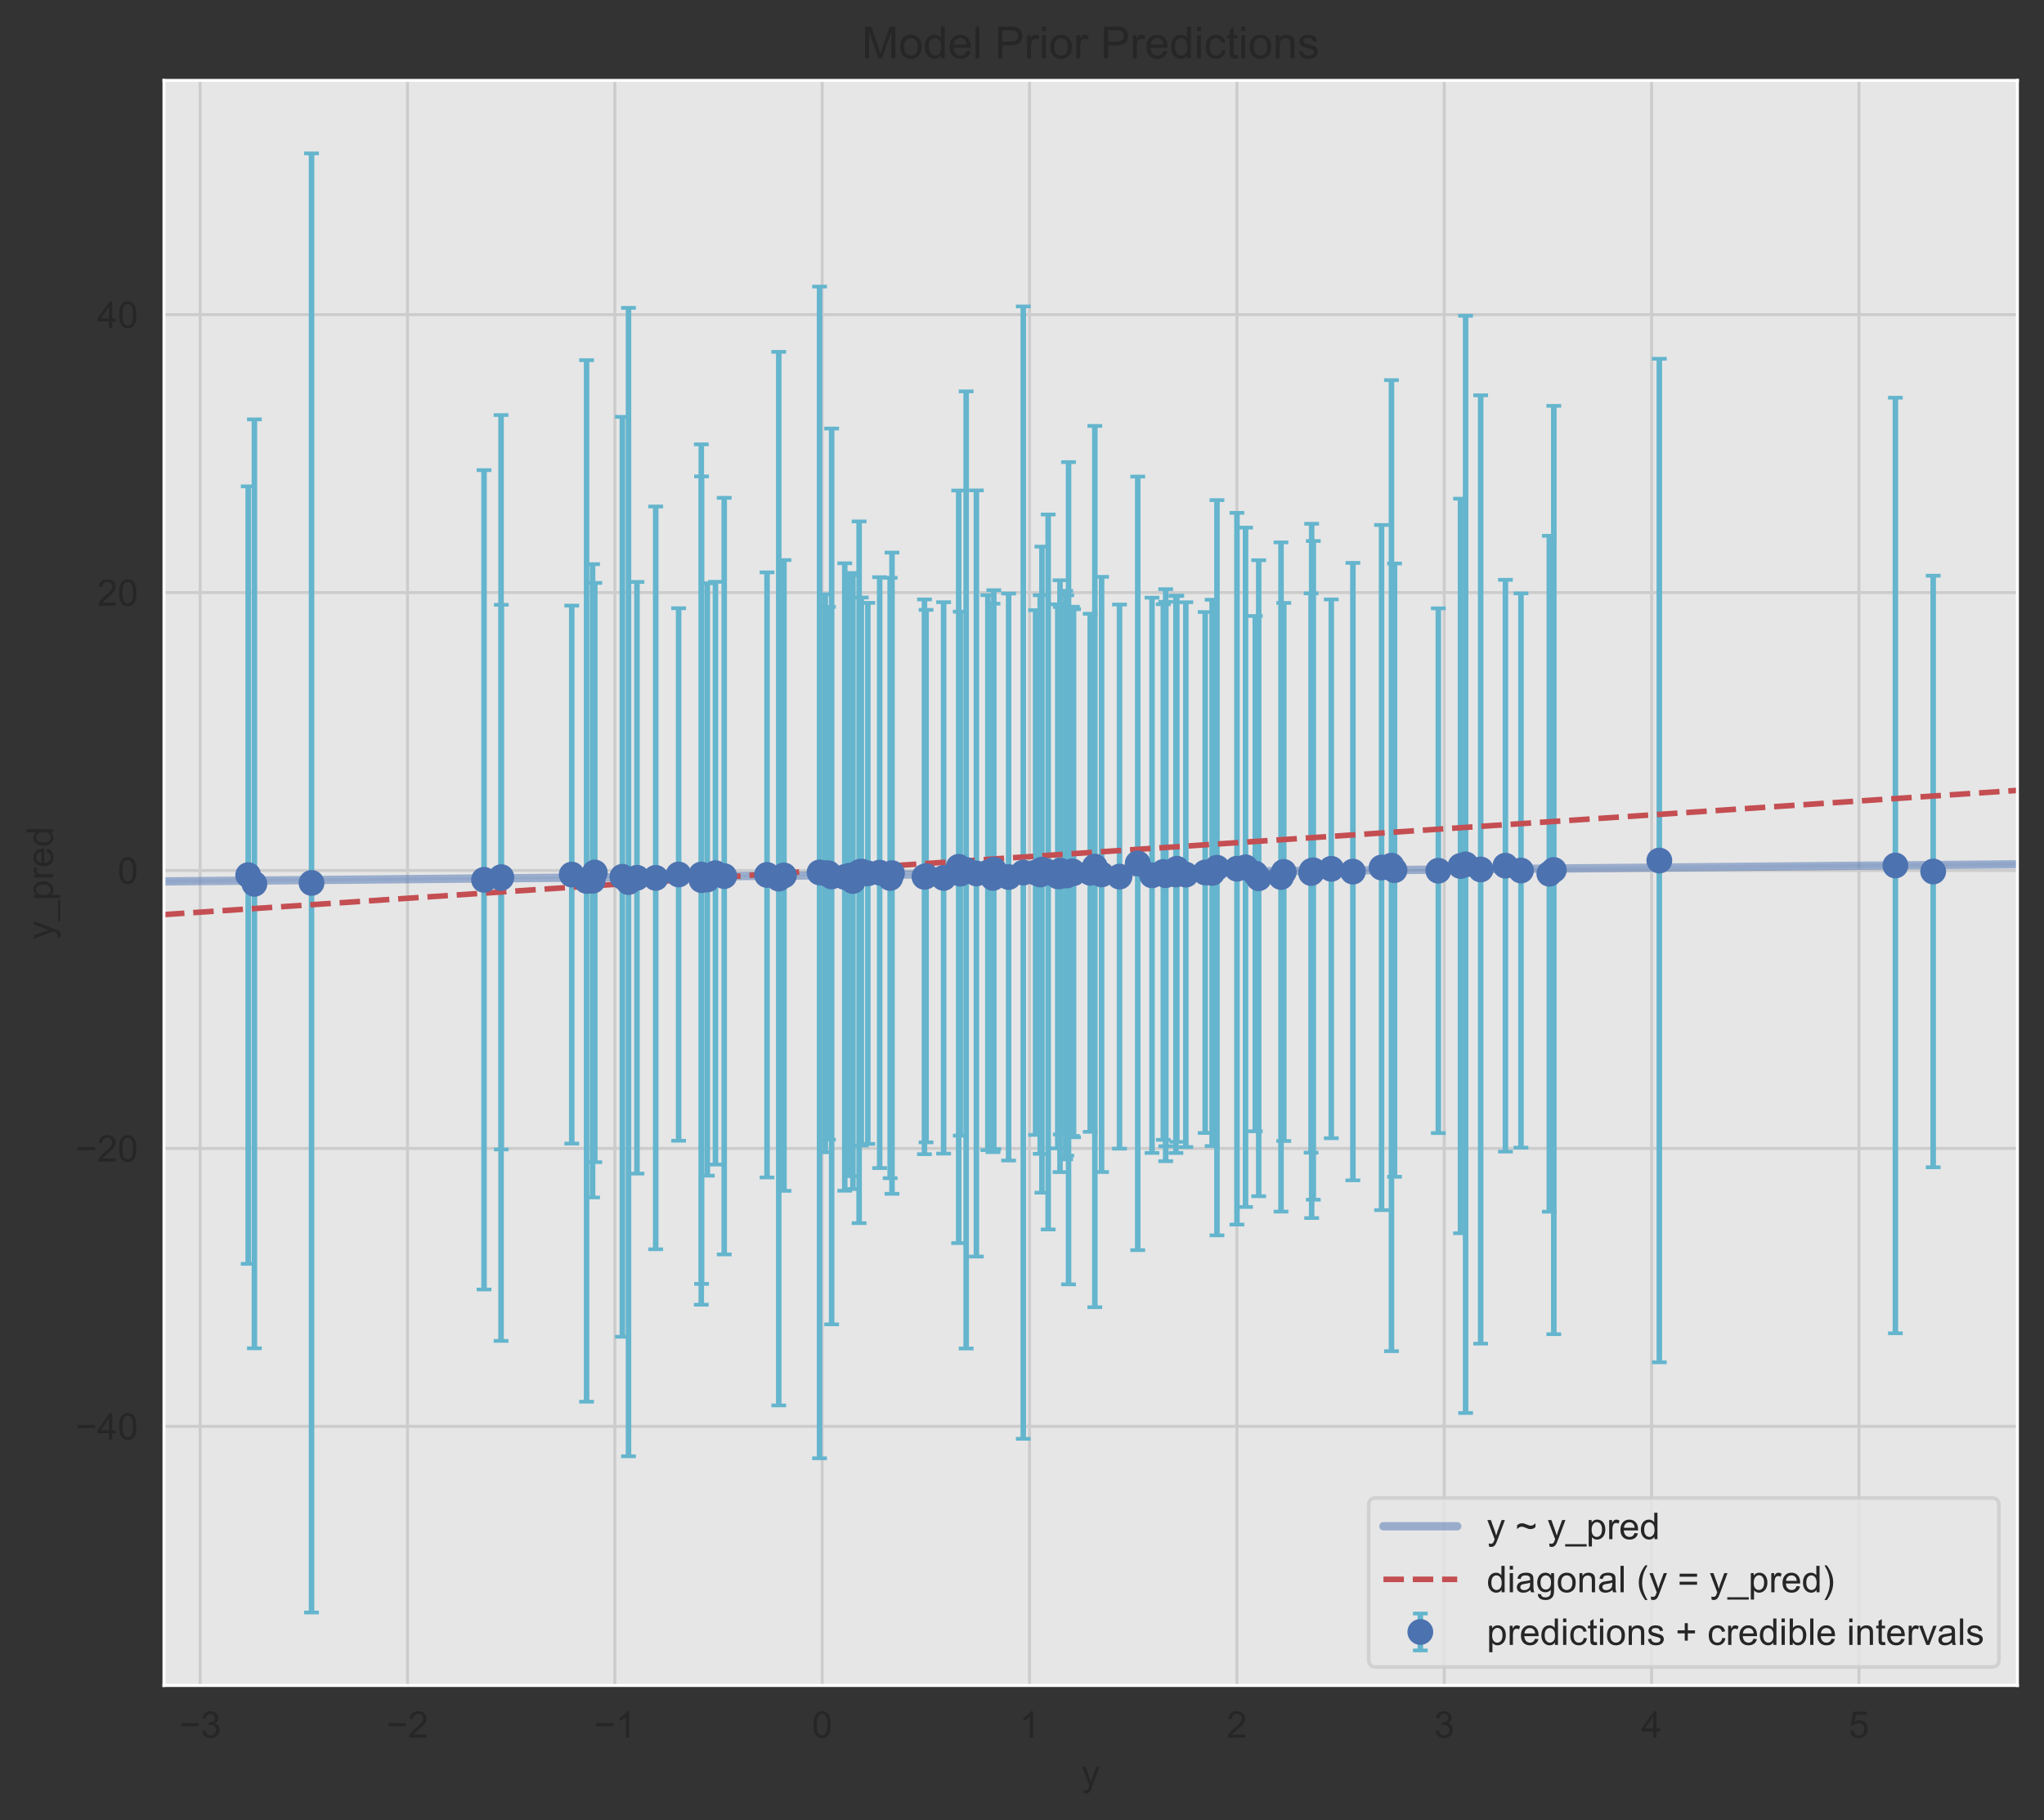 <?xml version="1.0" encoding="utf-8" standalone="no"?>
<!DOCTYPE svg PUBLIC "-//W3C//DTD SVG 1.1//EN"
  "http://www.w3.org/Graphics/SVG/1.1/DTD/svg11.dtd">
<!-- Created with matplotlib (https://matplotlib.org/) -->
<svg height="493.16pt" version="1.1" viewBox="0 0 553.825 493.16" width="553.825pt" xmlns="http://www.w3.org/2000/svg" xmlns:xlink="http://www.w3.org/1999/xlink">
 <rect x="0" y="0" width="553.825" height="493.16" fill="#333333" stroke="none"/>
 <defs>
  <style type="text/css">*{stroke-linecap:butt;stroke-linejoin:round;}</style>
 </defs>
 <g id="figure_1">
  <g id="patch_1">
   <path d="M 0 493.16 
L 553.825 493.16 
L 553.825 0 
L 0 0 
z
" style="fill:none;"/>
  </g>
  <g id="axes_1">
   <g id="patch_2">
    <path d="M 44.425 456.669 
L 546.625 456.669 
L 546.625 21.789 
L 44.425 21.789 
z
" style="fill:#e6e6e6;"/>
   </g>
   <g id="matplotlib.axis_1">
    <g id="xtick_1">
     <g id="line2d_1">
      <path clip-path="url(#pc9fceaad4b)" d="M 54.235 456.669 
L 54.235 21.789 
" style="fill:none;stroke:#cccccc;stroke-linecap:round;stroke-width:0.8;"/>
     </g>
     <g id="text_1">
      <!-- −3 -->
      <g style="fill:#262626;" transform="translate(48.535 470.827)scale(0.1 -0.1)">
       <defs>
        <path d="M 52.828 31.203 
L 5.562 31.203 
L 5.562 39.406 
L 52.828 39.406 
z
" id="ArialMT-8722"/>
        <path d="M 4.203 18.891 
L 12.984 20.062 
Q 14.5 12.594 18.141 9.297 
Q 21.781 6 27 6 
Q 33.203 6 37.469 10.297 
Q 41.75 14.594 41.75 20.953 
Q 41.75 27 37.797 30.922 
Q 33.844 34.859 27.734 34.859 
Q 25.25 34.859 21.531 33.891 
L 22.516 41.609 
Q 23.391 41.5 23.922 41.5 
Q 29.547 41.5 34.031 44.422 
Q 38.531 47.359 38.531 53.469 
Q 38.531 58.297 35.25 61.469 
Q 31.984 64.656 26.812 64.656 
Q 21.688 64.656 18.266 61.422 
Q 14.844 58.203 13.875 51.766 
L 5.078 53.328 
Q 6.688 62.156 12.391 67.016 
Q 18.109 71.875 26.609 71.875 
Q 32.469 71.875 37.391 69.359 
Q 42.328 66.844 44.938 62.5 
Q 47.562 58.156 47.562 53.266 
Q 47.562 48.641 45.062 44.828 
Q 42.578 41.016 37.703 38.766 
Q 44.047 37.312 47.562 32.688 
Q 51.078 28.078 51.078 21.141 
Q 51.078 11.766 44.234 5.25 
Q 37.406 -1.266 26.953 -1.266 
Q 17.531 -1.266 11.297 4.344 
Q 5.078 9.969 4.203 18.891 
z
" id="ArialMT-51"/>
       </defs>
       <use xlink:href="#ArialMT-8722"/>
       <use x="58.398" xlink:href="#ArialMT-51"/>
      </g>
     </g>
    </g>
    <g id="xtick_2">
     <g id="line2d_2">
      <path clip-path="url(#pc9fceaad4b)" d="M 110.416 456.669 
L 110.416 21.789 
" style="fill:none;stroke:#cccccc;stroke-linecap:round;stroke-width:0.8;"/>
     </g>
     <g id="text_2">
      <!-- −2 -->
      <g style="fill:#262626;" transform="translate(104.715 470.827)scale(0.1 -0.1)">
       <defs>
        <path d="M 50.344 8.453 
L 50.344 0 
L 3.031 0 
Q 2.938 3.172 4.047 6.109 
Q 5.859 10.938 9.828 15.625 
Q 13.812 20.312 21.344 26.469 
Q 33.016 36.031 37.109 41.625 
Q 41.219 47.219 41.219 52.203 
Q 41.219 57.422 37.469 61 
Q 33.734 64.594 27.734 64.594 
Q 21.391 64.594 17.578 60.781 
Q 13.766 56.984 13.719 50.25 
L 4.688 51.172 
Q 5.609 61.281 11.656 66.578 
Q 17.719 71.875 27.938 71.875 
Q 38.234 71.875 44.234 66.156 
Q 50.25 60.453 50.25 52 
Q 50.25 47.703 48.484 43.547 
Q 46.734 39.406 42.656 34.812 
Q 38.578 30.219 29.109 22.219 
Q 21.188 15.578 18.938 13.203 
Q 16.703 10.844 15.234 8.453 
z
" id="ArialMT-50"/>
       </defs>
       <use xlink:href="#ArialMT-8722"/>
       <use x="58.398" xlink:href="#ArialMT-50"/>
      </g>
     </g>
    </g>
    <g id="xtick_3">
     <g id="line2d_3">
      <path clip-path="url(#pc9fceaad4b)" d="M 166.597 456.669 
L 166.597 21.789 
" style="fill:none;stroke:#cccccc;stroke-linecap:round;stroke-width:0.8;"/>
     </g>
     <g id="text_3">
      <!-- −1 -->
      <g style="fill:#262626;" transform="translate(160.896 470.827)scale(0.1 -0.1)">
       <defs>
        <path d="M 37.25 0 
L 28.469 0 
L 28.469 56 
Q 25.297 52.984 20.141 49.953 
Q 14.984 46.922 10.891 45.406 
L 10.891 53.906 
Q 18.266 57.375 23.781 62.297 
Q 29.297 67.234 31.594 71.875 
L 37.25 71.875 
z
" id="ArialMT-49"/>
       </defs>
       <use xlink:href="#ArialMT-8722"/>
       <use x="58.398" xlink:href="#ArialMT-49"/>
      </g>
     </g>
    </g>
    <g id="xtick_4">
     <g id="line2d_4">
      <path clip-path="url(#pc9fceaad4b)" d="M 222.778 456.669 
L 222.778 21.789 
" style="fill:none;stroke:#cccccc;stroke-linecap:round;stroke-width:0.8;"/>
     </g>
     <g id="text_4">
      <!-- 0 -->
      <g style="fill:#262626;" transform="translate(219.997 470.827)scale(0.1 -0.1)">
       <defs>
        <path d="M 4.156 35.297 
Q 4.156 48 6.766 55.734 
Q 9.375 63.484 14.516 67.672 
Q 19.672 71.875 27.484 71.875 
Q 33.25 71.875 37.594 69.547 
Q 41.938 67.234 44.766 62.859 
Q 47.609 58.5 49.219 52.219 
Q 50.828 45.953 50.828 35.297 
Q 50.828 22.703 48.234 14.969 
Q 45.656 7.234 40.5 3 
Q 35.359 -1.219 27.484 -1.219 
Q 17.141 -1.219 11.234 6.203 
Q 4.156 15.141 4.156 35.297 
z
M 13.188 35.297 
Q 13.188 17.672 17.312 11.828 
Q 21.438 6 27.484 6 
Q 33.547 6 37.672 11.859 
Q 41.797 17.719 41.797 35.297 
Q 41.797 52.984 37.672 58.781 
Q 33.547 64.594 27.391 64.594 
Q 21.344 64.594 17.719 59.469 
Q 13.188 52.938 13.188 35.297 
z
" id="ArialMT-48"/>
       </defs>
       <use xlink:href="#ArialMT-48"/>
      </g>
     </g>
    </g>
    <g id="xtick_5">
     <g id="line2d_5">
      <path clip-path="url(#pc9fceaad4b)" d="M 278.958 456.669 
L 278.958 21.789 
" style="fill:none;stroke:#cccccc;stroke-linecap:round;stroke-width:0.8;"/>
     </g>
     <g id="text_5">
      <!-- 1 -->
      <g style="fill:#262626;" transform="translate(276.178 470.827)scale(0.1 -0.1)">
       <use xlink:href="#ArialMT-49"/>
      </g>
     </g>
    </g>
    <g id="xtick_6">
     <g id="line2d_6">
      <path clip-path="url(#pc9fceaad4b)" d="M 335.139 456.669 
L 335.139 21.789 
" style="fill:none;stroke:#cccccc;stroke-linecap:round;stroke-width:0.8;"/>
     </g>
     <g id="text_6">
      <!-- 2 -->
      <g style="fill:#262626;" transform="translate(332.359 470.827)scale(0.1 -0.1)">
       <use xlink:href="#ArialMT-50"/>
      </g>
     </g>
    </g>
    <g id="xtick_7">
     <g id="line2d_7">
      <path clip-path="url(#pc9fceaad4b)" d="M 391.32 456.669 
L 391.32 21.789 
" style="fill:none;stroke:#cccccc;stroke-linecap:round;stroke-width:0.8;"/>
     </g>
     <g id="text_7">
      <!-- 3 -->
      <g style="fill:#262626;" transform="translate(388.539 470.827)scale(0.1 -0.1)">
       <use xlink:href="#ArialMT-51"/>
      </g>
     </g>
    </g>
    <g id="xtick_8">
     <g id="line2d_8">
      <path clip-path="url(#pc9fceaad4b)" d="M 447.5 456.669 
L 447.5 21.789 
" style="fill:none;stroke:#cccccc;stroke-linecap:round;stroke-width:0.8;"/>
     </g>
     <g id="text_8">
      <!-- 4 -->
      <g style="fill:#262626;" transform="translate(444.72 470.827)scale(0.1 -0.1)">
       <defs>
        <path d="M 32.328 0 
L 32.328 17.141 
L 1.266 17.141 
L 1.266 25.203 
L 33.938 71.578 
L 41.109 71.578 
L 41.109 25.203 
L 50.781 25.203 
L 50.781 17.141 
L 41.109 17.141 
L 41.109 0 
z
M 32.328 25.203 
L 32.328 57.469 
L 9.906 25.203 
z
" id="ArialMT-52"/>
       </defs>
       <use xlink:href="#ArialMT-52"/>
      </g>
     </g>
    </g>
    <g id="xtick_9">
     <g id="line2d_9">
      <path clip-path="url(#pc9fceaad4b)" d="M 503.681 456.669 
L 503.681 21.789 
" style="fill:none;stroke:#cccccc;stroke-linecap:round;stroke-width:0.8;"/>
     </g>
     <g id="text_9">
      <!-- 5 -->
      <g style="fill:#262626;" transform="translate(500.901 470.827)scale(0.1 -0.1)">
       <defs>
        <path d="M 4.156 18.75 
L 13.375 19.531 
Q 14.406 12.797 18.141 9.391 
Q 21.875 6 27.156 6 
Q 33.5 6 37.891 10.781 
Q 42.281 15.578 42.281 23.484 
Q 42.281 31 38.062 35.344 
Q 33.844 39.703 27 39.703 
Q 22.75 39.703 19.328 37.766 
Q 15.922 35.844 13.969 32.766 
L 5.719 33.844 
L 12.641 70.609 
L 48.25 70.609 
L 48.25 62.203 
L 19.672 62.203 
L 15.828 42.969 
Q 22.266 47.469 29.344 47.469 
Q 38.719 47.469 45.156 40.969 
Q 51.609 34.469 51.609 24.266 
Q 51.609 14.547 45.953 7.469 
Q 39.062 -1.219 27.156 -1.219 
Q 17.391 -1.219 11.203 4.25 
Q 5.031 9.719 4.156 18.75 
z
" id="ArialMT-53"/>
       </defs>
       <use xlink:href="#ArialMT-53"/>
      </g>
     </g>
    </g>
    <g id="text_10">
     <!-- y -->
     <g style="fill:#262626;" transform="translate(293.025 483.855)scale(0.1 -0.1)">
      <defs>
       <path d="M 6.203 -19.969 
L 5.219 -11.719 
Q 8.109 -12.5 10.25 -12.5 
Q 13.188 -12.5 14.938 -11.516 
Q 16.703 -10.547 17.828 -8.797 
Q 18.656 -7.469 20.516 -2.25 
Q 20.75 -1.516 21.297 -0.094 
L 1.609 51.859 
L 11.078 51.859 
L 21.875 21.828 
Q 23.969 16.109 25.641 9.812 
Q 27.156 15.875 29.25 21.625 
L 40.328 51.859 
L 49.125 51.859 
L 29.391 -0.875 
Q 26.219 -9.422 24.469 -12.641 
Q 22.125 -17 19.094 -19.016 
Q 16.062 -21.047 11.859 -21.047 
Q 9.328 -21.047 6.203 -19.969 
z
" id="ArialMT-121"/>
      </defs>
      <use xlink:href="#ArialMT-121"/>
     </g>
    </g>
   </g>
   <g id="matplotlib.axis_2">
    <g id="ytick_1">
     <g id="line2d_10">
      <path clip-path="url(#pc9fceaad4b)" d="M 44.425 386.465 
L 546.625 386.465 
" style="fill:none;stroke:#cccccc;stroke-linecap:round;stroke-width:0.8;"/>
     </g>
     <g id="text_11">
      <!-- −40 -->
      <g style="fill:#262626;" transform="translate(20.462 390.044)scale(0.1 -0.1)">
       <use xlink:href="#ArialMT-8722"/>
       <use x="58.398" xlink:href="#ArialMT-52"/>
       <use x="114.014" xlink:href="#ArialMT-48"/>
      </g>
     </g>
    </g>
    <g id="ytick_2">
     <g id="line2d_11">
      <path clip-path="url(#pc9fceaad4b)" d="M 44.425 311.16 
L 546.625 311.16 
" style="fill:none;stroke:#cccccc;stroke-linecap:round;stroke-width:0.8;"/>
     </g>
     <g id="text_12">
      <!-- −20 -->
      <g style="fill:#262626;" transform="translate(20.462 314.739)scale(0.1 -0.1)">
       <use xlink:href="#ArialMT-8722"/>
       <use x="58.398" xlink:href="#ArialMT-50"/>
       <use x="114.014" xlink:href="#ArialMT-48"/>
      </g>
     </g>
    </g>
    <g id="ytick_3">
     <g id="line2d_12">
      <path clip-path="url(#pc9fceaad4b)" d="M 44.425 235.855 
L 546.625 235.855 
" style="fill:none;stroke:#cccccc;stroke-linecap:round;stroke-width:0.8;"/>
     </g>
     <g id="text_13">
      <!-- 0 -->
      <g style="fill:#262626;" transform="translate(31.864 239.434)scale(0.1 -0.1)">
       <use xlink:href="#ArialMT-48"/>
      </g>
     </g>
    </g>
    <g id="ytick_4">
     <g id="line2d_13">
      <path clip-path="url(#pc9fceaad4b)" d="M 44.425 160.55 
L 546.625 160.55 
" style="fill:none;stroke:#cccccc;stroke-linecap:round;stroke-width:0.8;"/>
     </g>
     <g id="text_14">
      <!-- 20 -->
      <g style="fill:#262626;" transform="translate(26.303 164.129)scale(0.1 -0.1)">
       <use xlink:href="#ArialMT-50"/>
       <use x="55.615" xlink:href="#ArialMT-48"/>
      </g>
     </g>
    </g>
    <g id="ytick_5">
     <g id="line2d_14">
      <path clip-path="url(#pc9fceaad4b)" d="M 44.425 85.245 
L 546.625 85.245 
" style="fill:none;stroke:#cccccc;stroke-linecap:round;stroke-width:0.8;"/>
     </g>
     <g id="text_15">
      <!-- 40 -->
      <g style="fill:#262626;" transform="translate(26.303 88.824)scale(0.1 -0.1)">
       <use xlink:href="#ArialMT-52"/>
       <use x="55.615" xlink:href="#ArialMT-48"/>
      </g>
     </g>
    </g>
    <g id="text_16">
     <!-- y_pred -->
     <g style="fill:#262626;" transform="translate(14.358 254.516)rotate(-90)scale(0.1 -0.1)">
      <defs>
       <path d="M -1.516 -19.875 
L -1.516 -13.531 
L 56.734 -13.531 
L 56.734 -19.875 
z
" id="ArialMT-95"/>
       <path d="M 6.594 -19.875 
L 6.594 51.859 
L 14.594 51.859 
L 14.594 45.125 
Q 17.438 49.078 21 51.047 
Q 24.562 53.031 29.641 53.031 
Q 36.281 53.031 41.359 49.609 
Q 46.438 46.188 49.016 39.953 
Q 51.609 33.734 51.609 26.312 
Q 51.609 18.359 48.75 11.984 
Q 45.906 5.609 40.453 2.219 
Q 35.016 -1.172 29 -1.172 
Q 24.609 -1.172 21.109 0.688 
Q 17.625 2.547 15.375 5.375 
L 15.375 -19.875 
z
M 14.547 25.641 
Q 14.547 15.625 18.594 10.844 
Q 22.656 6.062 28.422 6.062 
Q 34.281 6.062 38.453 11.016 
Q 42.625 15.969 42.625 26.375 
Q 42.625 36.281 38.547 41.203 
Q 34.469 46.141 28.812 46.141 
Q 23.188 46.141 18.859 40.891 
Q 14.547 35.641 14.547 25.641 
z
" id="ArialMT-112"/>
       <path d="M 6.5 0 
L 6.5 51.859 
L 14.406 51.859 
L 14.406 44 
Q 17.438 49.516 20 51.266 
Q 22.562 53.031 25.641 53.031 
Q 30.078 53.031 34.672 50.203 
L 31.641 42.047 
Q 28.422 43.953 25.203 43.953 
Q 22.312 43.953 20.016 42.219 
Q 17.719 40.484 16.75 37.406 
Q 15.281 32.719 15.281 27.156 
L 15.281 0 
z
" id="ArialMT-114"/>
       <path d="M 42.094 16.703 
L 51.172 15.578 
Q 49.031 7.625 43.219 3.219 
Q 37.406 -1.172 28.375 -1.172 
Q 17 -1.172 10.328 5.828 
Q 3.656 12.844 3.656 25.484 
Q 3.656 38.578 10.391 45.797 
Q 17.141 53.031 27.875 53.031 
Q 38.281 53.031 44.875 45.953 
Q 51.469 38.875 51.469 26.031 
Q 51.469 25.25 51.422 23.688 
L 12.75 23.688 
Q 13.234 15.141 17.578 10.594 
Q 21.922 6.062 28.422 6.062 
Q 33.25 6.062 36.672 8.594 
Q 40.094 11.141 42.094 16.703 
z
M 13.234 30.906 
L 42.188 30.906 
Q 41.609 37.453 38.875 40.719 
Q 34.672 45.797 27.984 45.797 
Q 21.922 45.797 17.797 41.75 
Q 13.672 37.703 13.234 30.906 
z
" id="ArialMT-101"/>
       <path d="M 40.234 0 
L 40.234 6.547 
Q 35.297 -1.172 25.734 -1.172 
Q 19.531 -1.172 14.328 2.25 
Q 9.125 5.672 6.266 11.797 
Q 3.422 17.922 3.422 25.875 
Q 3.422 33.641 6 39.969 
Q 8.594 46.297 13.766 49.656 
Q 18.953 53.031 25.344 53.031 
Q 30.031 53.031 33.688 51.047 
Q 37.359 49.078 39.656 45.906 
L 39.656 71.578 
L 48.391 71.578 
L 48.391 0 
z
M 12.453 25.875 
Q 12.453 15.922 16.641 10.984 
Q 20.844 6.062 26.562 6.062 
Q 32.328 6.062 36.344 10.766 
Q 40.375 15.484 40.375 25.141 
Q 40.375 35.797 36.266 40.766 
Q 32.172 45.75 26.172 45.75 
Q 20.312 45.75 16.375 40.969 
Q 12.453 36.188 12.453 25.875 
z
" id="ArialMT-100"/>
      </defs>
      <use xlink:href="#ArialMT-121"/>
      <use x="50" xlink:href="#ArialMT-95"/>
      <use x="105.615" xlink:href="#ArialMT-112"/>
      <use x="161.23" xlink:href="#ArialMT-114"/>
      <use x="194.531" xlink:href="#ArialMT-101"/>
      <use x="250.146" xlink:href="#ArialMT-100"/>
     </g>
    </g>
   </g>
   <g id="PolyCollection_1">
    <defs>
     <path d="M 44.425 -254.876 
L 44.425 -253.839 
L 49.498 -253.895 
L 54.57 -253.951 
L 59.643 -254.007 
L 64.716 -254.063 
L 69.789 -254.119 
L 74.861 -254.175 
L 79.934 -254.231 
L 85.007 -254.287 
L 90.08 -254.343 
L 95.152 -254.399 
L 100.225 -254.455 
L 105.298 -254.51 
L 110.37 -254.566 
L 115.443 -254.622 
L 120.516 -254.678 
L 125.589 -254.734 
L 130.661 -254.79 
L 135.734 -254.846 
L 140.807 -254.902 
L 145.88 -254.958 
L 150.952 -255.014 
L 156.025 -255.077 
L 161.098 -255.137 
L 166.17 -255.193 
L 171.243 -255.248 
L 176.316 -255.307 
L 181.389 -255.359 
L 186.461 -255.413 
L 191.534 -255.462 
L 196.607 -255.519 
L 201.68 -255.574 
L 206.752 -255.634 
L 211.825 -255.689 
L 216.898 -255.742 
L 221.97 -255.796 
L 227.043 -255.848 
L 232.116 -255.9 
L 237.189 -255.952 
L 242.261 -256.001 
L 247.334 -256.053 
L 252.407 -256.101 
L 257.48 -256.146 
L 262.552 -256.197 
L 267.625 -256.242 
L 272.698 -256.291 
L 277.77 -256.337 
L 282.843 -256.379 
L 287.916 -256.424 
L 292.989 -256.466 
L 298.061 -256.509 
L 303.134 -256.552 
L 308.207 -256.592 
L 313.28 -256.634 
L 318.352 -256.676 
L 323.425 -256.714 
L 328.498 -256.752 
L 333.57 -256.787 
L 338.643 -256.826 
L 343.716 -256.866 
L 348.789 -256.907 
L 353.861 -256.947 
L 358.934 -256.986 
L 364.007 -257.023 
L 369.08 -257.062 
L 374.152 -257.102 
L 379.225 -257.137 
L 384.298 -257.174 
L 389.37 -257.215 
L 394.443 -257.251 
L 399.516 -257.287 
L 404.589 -257.321 
L 409.661 -257.359 
L 414.734 -257.396 
L 419.807 -257.432 
L 424.88 -257.472 
L 429.952 -257.511 
L 435.025 -257.548 
L 440.098 -257.587 
L 445.17 -257.622 
L 450.243 -257.657 
L 455.316 -257.692 
L 460.389 -257.727 
L 465.461 -257.762 
L 470.534 -257.796 
L 475.607 -257.83 
L 480.68 -257.865 
L 485.752 -257.9 
L 490.825 -257.934 
L 495.898 -257.969 
L 500.97 -258.003 
L 506.043 -258.038 
L 511.116 -258.073 
L 516.189 -258.107 
L 521.261 -258.142 
L 526.334 -258.179 
L 531.407 -258.214 
L 536.48 -258.249 
L 541.552 -258.283 
L 546.625 -258.318 
L 546.625 -259.65 
L 546.625 -259.65 
L 541.552 -259.592 
L 536.48 -259.535 
L 531.407 -259.475 
L 526.334 -259.415 
L 521.261 -259.358 
L 516.189 -259.301 
L 511.116 -259.244 
L 506.043 -259.187 
L 500.97 -259.13 
L 495.898 -259.073 
L 490.825 -259.016 
L 485.752 -258.957 
L 480.68 -258.897 
L 475.607 -258.837 
L 470.534 -258.781 
L 465.461 -258.723 
L 460.389 -258.663 
L 455.316 -258.604 
L 450.243 -258.544 
L 445.17 -258.484 
L 440.098 -258.424 
L 435.025 -258.365 
L 429.952 -258.305 
L 424.88 -258.245 
L 419.807 -258.189 
L 414.734 -258.134 
L 409.661 -258.077 
L 404.589 -258.019 
L 399.516 -257.96 
L 394.443 -257.899 
L 389.37 -257.845 
L 384.298 -257.791 
L 379.225 -257.734 
L 374.152 -257.676 
L 369.08 -257.619 
L 364.007 -257.563 
L 358.934 -257.511 
L 353.861 -257.46 
L 348.789 -257.408 
L 343.716 -257.352 
L 338.643 -257.297 
L 333.57 -257.244 
L 328.498 -257.193 
L 323.425 -257.137 
L 318.352 -257.08 
L 313.28 -257.025 
L 308.207 -256.973 
L 303.134 -256.92 
L 298.061 -256.871 
L 292.989 -256.818 
L 287.916 -256.766 
L 282.843 -256.717 
L 277.77 -256.668 
L 272.698 -256.622 
L 267.625 -256.577 
L 262.552 -256.535 
L 257.48 -256.491 
L 252.407 -256.452 
L 247.334 -256.405 
L 242.261 -256.358 
L 237.189 -256.315 
L 232.116 -256.275 
L 227.043 -256.233 
L 221.97 -256.191 
L 216.898 -256.146 
L 211.825 -256.109 
L 206.752 -256.069 
L 201.68 -256.033 
L 196.607 -255.996 
L 191.534 -255.959 
L 186.461 -255.92 
L 181.389 -255.885 
L 176.316 -255.85 
L 171.243 -255.812 
L 166.17 -255.779 
L 161.098 -255.742 
L 156.025 -255.703 
L 150.952 -255.662 
L 145.88 -255.621 
L 140.807 -255.584 
L 135.734 -255.546 
L 130.661 -255.508 
L 125.589 -255.47 
L 120.516 -255.431 
L 115.443 -255.396 
L 110.37 -255.358 
L 105.298 -255.321 
L 100.225 -255.283 
L 95.152 -255.248 
L 90.08 -255.215 
L 85.007 -255.179 
L 79.934 -255.139 
L 74.861 -255.099 
L 69.789 -255.064 
L 64.716 -255.025 
L 59.643 -254.986 
L 54.57 -254.948 
L 49.498 -254.911 
L 44.425 -254.876 
z
" id="m2807adc0b6" style="stroke:#ffffff;stroke-opacity:0.15;"/>
    </defs>
    <g clip-path="url(#pc9fceaad4b)">
     <use style="fill:#4c72b0;fill-opacity:0.15;stroke:#ffffff;stroke-opacity:0.15;" x="0" xlink:href="#m2807adc0b6" y="493.16"/>
    </g>
   </g>
   <g id="LineCollection_1">
    <path clip-path="url(#pc9fceaad4b)" d="M 287.207 317.585 
L 287.207 157.218 
" style="fill:none;stroke:#64b5cd;stroke-width:1.5;"/>
    <path clip-path="url(#pc9fceaad4b)" d="M 290.88 308.132 
L 290.88 165.06 
" style="fill:none;stroke:#64b5cd;stroke-width:1.5;"/>
    <path clip-path="url(#pc9fceaad4b)" d="M 366.566 319.807 
L 366.566 152.516 
" style="fill:none;stroke:#64b5cd;stroke-width:1.5;"/>
    <path clip-path="url(#pc9fceaad4b)" d="M 401.19 364.053 
L 401.19 107.1 
" style="fill:none;stroke:#64b5cd;stroke-width:1.5;"/>
    <path clip-path="url(#pc9fceaad4b)" d="M 183.874 309.079 
L 183.874 164.798 
" style="fill:none;stroke:#64b5cd;stroke-width:1.5;"/>
    <path clip-path="url(#pc9fceaad4b)" d="M 224.467 308.788 
L 224.467 164.434 
" style="fill:none;stroke:#64b5cd;stroke-width:1.5;"/>
    <path clip-path="url(#pc9fceaad4b)" d="M 449.598 369.11 
L 449.598 97.213 
" style="fill:none;stroke:#64b5cd;stroke-width:1.5;"/>
    <path clip-path="url(#pc9fceaad4b)" d="M 355.842 325.057 
L 355.842 146.576 
" style="fill:none;stroke:#64b5cd;stroke-width:1.5;"/>
    <path clip-path="url(#pc9fceaad4b)" d="M 288.753 314.125 
L 288.753 160.083 
" style="fill:none;stroke:#64b5cd;stroke-width:1.5;"/>
    <path clip-path="url(#pc9fceaad4b)" d="M 523.798 316.274 
L 523.798 155.988 
" style="fill:none;stroke:#64b5cd;stroke-width:1.5;"/>
    <path clip-path="url(#pc9fceaad4b)" d="M 231.097 322.166 
L 231.097 155.248 
" style="fill:none;stroke:#64b5cd;stroke-width:1.5;"/>
    <path clip-path="url(#pc9fceaad4b)" d="M 315.845 314.618 
L 315.845 159.634 
" style="fill:none;stroke:#64b5cd;stroke-width:1.5;"/>
    <path clip-path="url(#pc9fceaad4b)" d="M 347.84 309.15 
L 347.84 163.357 
" style="fill:none;stroke:#64b5cd;stroke-width:1.5;"/>
    <path clip-path="url(#pc9fceaad4b)" d="M 277.258 389.831 
L 277.258 83.022 
" style="fill:none;stroke:#64b5cd;stroke-width:1.5;"/>
    <path clip-path="url(#pc9fceaad4b)" d="M 158.936 379.789 
L 158.936 97.589 
" style="fill:none;stroke:#64b5cd;stroke-width:1.5;"/>
    <path clip-path="url(#pc9fceaad4b)" d="M 298.479 317.556 
L 298.479 156.291 
" style="fill:none;stroke:#64b5cd;stroke-width:1.5;"/>
    <path clip-path="url(#pc9fceaad4b)" d="M 177.664 338.491 
L 177.664 137.227 
" style="fill:none;stroke:#64b5cd;stroke-width:1.5;"/>
    <path clip-path="url(#pc9fceaad4b)" d="M 250.48 312.723 
L 250.48 162.41 
" style="fill:none;stroke:#64b5cd;stroke-width:1.5;"/>
    <path clip-path="url(#pc9fceaad4b)" d="M 232.779 331.41 
L 232.779 141.272 
" style="fill:none;stroke:#64b5cd;stroke-width:1.5;"/>
    <path clip-path="url(#pc9fceaad4b)" d="M 225.336 358.834 
L 225.336 116.109 
" style="fill:none;stroke:#64b5cd;stroke-width:1.5;"/>
    <path clip-path="url(#pc9fceaad4b)" d="M 513.559 361.25 
L 513.559 107.751 
" style="fill:none;stroke:#64b5cd;stroke-width:1.5;"/>
    <path clip-path="url(#pc9fceaad4b)" d="M 135.825 311.45 
L 135.825 163.864 
" style="fill:none;stroke:#64b5cd;stroke-width:1.5;"/>
    <path clip-path="url(#pc9fceaad4b)" d="M 360.712 308.396 
L 360.712 162.416 
" style="fill:none;stroke:#64b5cd;stroke-width:1.5;"/>
    <path clip-path="url(#pc9fceaad4b)" d="M 68.933 365.322 
L 68.933 113.63 
" style="fill:none;stroke:#64b5cd;stroke-width:1.5;"/>
    <path clip-path="url(#pc9fceaad4b)" d="M 238.346 316.491 
L 238.346 156.38 
" style="fill:none;stroke:#64b5cd;stroke-width:1.5;"/>
    <path clip-path="url(#pc9fceaad4b)" d="M 407.899 312.023 
L 407.899 157.093 
" style="fill:none;stroke:#64b5cd;stroke-width:1.5;"/>
    <path clip-path="url(#pc9fceaad4b)" d="M 190.081 347.865 
L 190.081 129.073 
" style="fill:none;stroke:#64b5cd;stroke-width:1.5;"/>
    <path clip-path="url(#pc9fceaad4b)" d="M 223.609 312.201 
L 223.609 161.036 
" style="fill:none;stroke:#64b5cd;stroke-width:1.5;"/>
    <path clip-path="url(#pc9fceaad4b)" d="M 207.827 319.037 
L 207.827 155.087 
" style="fill:none;stroke:#64b5cd;stroke-width:1.5;"/>
    <path clip-path="url(#pc9fceaad4b)" d="M 286.608 311.149 
L 286.608 163.731 
" style="fill:none;stroke:#64b5cd;stroke-width:1.5;"/>
    <path clip-path="url(#pc9fceaad4b)" d="M 160.563 324.447 
L 160.563 152.856 
" style="fill:none;stroke:#64b5cd;stroke-width:1.5;"/>
    <path clip-path="url(#pc9fceaad4b)" d="M 397.107 382.852 
L 397.107 85.557 
" style="fill:none;stroke:#64b5cd;stroke-width:1.5;"/>
    <path clip-path="url(#pc9fceaad4b)" d="M 250.92 309.527 
L 250.92 165.239 
" style="fill:none;stroke:#64b5cd;stroke-width:1.5;"/>
    <path clip-path="url(#pc9fceaad4b)" d="M 196.231 339.883 
L 196.231 134.882 
" style="fill:none;stroke:#64b5cd;stroke-width:1.5;"/>
    <path clip-path="url(#pc9fceaad4b)" d="M 419.791 328.306 
L 419.791 145.171 
" style="fill:none;stroke:#64b5cd;stroke-width:1.5;"/>
    <path clip-path="url(#pc9fceaad4b)" d="M 289.523 347.998 
L 289.523 125.209 
" style="fill:none;stroke:#64b5cd;stroke-width:1.5;"/>
    <path clip-path="url(#pc9fceaad4b)" d="M 154.917 309.844 
L 154.917 164.083 
" style="fill:none;stroke:#64b5cd;stroke-width:1.5;"/>
    <path clip-path="url(#pc9fceaad4b)" d="M 170.291 394.575 
L 170.291 83.415 
" style="fill:none;stroke:#64b5cd;stroke-width:1.5;"/>
    <path clip-path="url(#pc9fceaad4b)" d="M 190.012 353.507 
L 190.012 120.392 
" style="fill:none;stroke:#64b5cd;stroke-width:1.5;"/>
    <path clip-path="url(#pc9fceaad4b)" d="M 303.333 311.224 
L 303.333 163.804 
" style="fill:none;stroke:#64b5cd;stroke-width:1.5;"/>
    <path clip-path="url(#pc9fceaad4b)" d="M 282.311 323.152 
L 282.311 148.102 
" style="fill:none;stroke:#64b5cd;stroke-width:1.5;"/>
    <path clip-path="url(#pc9fceaad4b)" d="M 318.858 309.381 
L 318.858 161.411 
" style="fill:none;stroke:#64b5cd;stroke-width:1.5;"/>
    <path clip-path="url(#pc9fceaad4b)" d="M 255.677 312.567 
L 255.677 163.165 
" style="fill:none;stroke:#64b5cd;stroke-width:1.5;"/>
    <path clip-path="url(#pc9fceaad4b)" d="M 315.867 310.575 
L 315.867 163.064 
" style="fill:none;stroke:#64b5cd;stroke-width:1.5;"/>
    <path clip-path="url(#pc9fceaad4b)" d="M 135.761 363.309 
L 135.761 112.456 
" style="fill:none;stroke:#64b5cd;stroke-width:1.5;"/>
    <path clip-path="url(#pc9fceaad4b)" d="M 241.686 323.461 
L 241.686 149.727 
" style="fill:none;stroke:#64b5cd;stroke-width:1.5;"/>
    <path clip-path="url(#pc9fceaad4b)" d="M 191.65 318.545 
L 191.65 158.031 
" style="fill:none;stroke:#64b5cd;stroke-width:1.5;"/>
    <path clip-path="url(#pc9fceaad4b)" d="M 264.552 340.459 
L 264.552 132.867 
" style="fill:none;stroke:#64b5cd;stroke-width:1.5;"/>
    <path clip-path="url(#pc9fceaad4b)" d="M 412.109 310.955 
L 412.109 160.779 
" style="fill:none;stroke:#64b5cd;stroke-width:1.5;"/>
    <path clip-path="url(#pc9fceaad4b)" d="M 211.004 380.791 
L 211.004 95.331 
" style="fill:none;stroke:#64b5cd;stroke-width:1.5;"/>
    <path clip-path="url(#pc9fceaad4b)" d="M 233.365 310.374 
L 233.365 161.899 
" style="fill:none;stroke:#64b5cd;stroke-width:1.5;"/>
    <path clip-path="url(#pc9fceaad4b)" d="M 318.622 312.402 
L 318.622 161.477 
" style="fill:none;stroke:#64b5cd;stroke-width:1.5;"/>
    <path clip-path="url(#pc9fceaad4b)" d="M 341.05 324.112 
L 341.05 151.796 
" style="fill:none;stroke:#64b5cd;stroke-width:1.5;"/>
    <path clip-path="url(#pc9fceaad4b)" d="M 377.851 318.839 
L 377.851 152.683 
" style="fill:none;stroke:#64b5cd;stroke-width:1.5;"/>
    <path clip-path="url(#pc9fceaad4b)" d="M 259.754 336.816 
L 259.754 132.899 
" style="fill:none;stroke:#64b5cd;stroke-width:1.5;"/>
    <path clip-path="url(#pc9fceaad4b)" d="M 284.007 333.127 
L 284.007 139.403 
" style="fill:none;stroke:#64b5cd;stroke-width:1.5;"/>
    <path clip-path="url(#pc9fceaad4b)" d="M 355.397 330.026 
L 355.397 141.914 
" style="fill:none;stroke:#64b5cd;stroke-width:1.5;"/>
    <path clip-path="url(#pc9fceaad4b)" d="M 235.139 309.939 
L 235.139 163.337 
" style="fill:none;stroke:#64b5cd;stroke-width:1.5;"/>
    <path clip-path="url(#pc9fceaad4b)" d="M 289.039 313.12 
L 289.039 161.287 
" style="fill:none;stroke:#64b5cd;stroke-width:1.5;"/>
    <path clip-path="url(#pc9fceaad4b)" d="M 395.727 334.15 
L 395.727 135.114 
" style="fill:none;stroke:#64b5cd;stroke-width:1.5;"/>
    <path clip-path="url(#pc9fceaad4b)" d="M 172.583 317.981 
L 172.583 157.673 
" style="fill:none;stroke:#64b5cd;stroke-width:1.5;"/>
    <path clip-path="url(#pc9fceaad4b)" d="M 287.293 307.363 
L 287.293 164.473 
" style="fill:none;stroke:#64b5cd;stroke-width:1.5;"/>
    <path clip-path="url(#pc9fceaad4b)" d="M 67.252 342.445 
L 67.252 131.786 
" style="fill:none;stroke:#64b5cd;stroke-width:1.5;"/>
    <path clip-path="url(#pc9fceaad4b)" d="M 131.15 349.388 
L 131.15 127.38 
" style="fill:none;stroke:#64b5cd;stroke-width:1.5;"/>
    <path clip-path="url(#pc9fceaad4b)" d="M 337.479 327.029 
L 337.479 142.962 
" style="fill:none;stroke:#64b5cd;stroke-width:1.5;"/>
    <path clip-path="url(#pc9fceaad4b)" d="M 296.647 354.191 
L 296.647 115.398 
" style="fill:none;stroke:#64b5cd;stroke-width:1.5;"/>
    <path clip-path="url(#pc9fceaad4b)" d="M 389.715 307.006 
L 389.715 164.836 
" style="fill:none;stroke:#64b5cd;stroke-width:1.5;"/>
    <path clip-path="url(#pc9fceaad4b)" d="M 308.273 338.724 
L 308.273 129.127 
" style="fill:none;stroke:#64b5cd;stroke-width:1.5;"/>
    <path clip-path="url(#pc9fceaad4b)" d="M 267.66 311.624 
L 267.66 161.252 
" style="fill:none;stroke:#64b5cd;stroke-width:1.5;"/>
    <path clip-path="url(#pc9fceaad4b)" d="M 228.887 322.617 
L 228.887 152.616 
" style="fill:none;stroke:#64b5cd;stroke-width:1.5;"/>
    <path clip-path="url(#pc9fceaad4b)" d="M 355.247 312.306 
L 355.247 160.774 
" style="fill:none;stroke:#64b5cd;stroke-width:1.5;"/>
    <path clip-path="url(#pc9fceaad4b)" d="M 261.782 365.38 
L 261.782 106.036 
" style="fill:none;stroke:#64b5cd;stroke-width:1.5;"/>
    <path clip-path="url(#pc9fceaad4b)" d="M 340.127 306.519 
L 340.127 166.899 
" style="fill:none;stroke:#64b5cd;stroke-width:1.5;"/>
    <path clip-path="url(#pc9fceaad4b)" d="M 377.019 366.105 
L 377.019 102.997 
" style="fill:none;stroke:#64b5cd;stroke-width:1.5;"/>
    <path clip-path="url(#pc9fceaad4b)" d="M 84.41 436.902 
L 84.41 41.557 
" style="fill:none;stroke:#64b5cd;stroke-width:1.5;"/>
    <path clip-path="url(#pc9fceaad4b)" d="M 374.331 327.875 
L 374.331 142.238 
" style="fill:none;stroke:#64b5cd;stroke-width:1.5;"/>
    <path clip-path="url(#pc9fceaad4b)" d="M 295.397 306.663 
L 295.397 166.293 
" style="fill:none;stroke:#64b5cd;stroke-width:1.5;"/>
    <path clip-path="url(#pc9fceaad4b)" d="M 269.27 311.356 
L 269.27 159.917 
" style="fill:none;stroke:#64b5cd;stroke-width:1.5;"/>
    <path clip-path="url(#pc9fceaad4b)" d="M 280.601 307.493 
L 280.601 165.333 
" style="fill:none;stroke:#64b5cd;stroke-width:1.5;"/>
    <path clip-path="url(#pc9fceaad4b)" d="M 222.059 395.123 
L 222.059 77.647 
" style="fill:none;stroke:#64b5cd;stroke-width:1.5;"/>
    <path clip-path="url(#pc9fceaad4b)" d="M 290.57 307.777 
L 290.57 164.394 
" style="fill:none;stroke:#64b5cd;stroke-width:1.5;"/>
    <path clip-path="url(#pc9fceaad4b)" d="M 312.142 312.392 
L 312.142 161.939 
" style="fill:none;stroke:#64b5cd;stroke-width:1.5;"/>
    <path clip-path="url(#pc9fceaad4b)" d="M 421.009 361.492 
L 421.009 109.962 
" style="fill:none;stroke:#64b5cd;stroke-width:1.5;"/>
    <path clip-path="url(#pc9fceaad4b)" d="M 193.853 315.533 
L 193.853 157.638 
" style="fill:none;stroke:#64b5cd;stroke-width:1.5;"/>
    <path clip-path="url(#pc9fceaad4b)" d="M 347.095 328.278 
L 347.095 146.954 
" style="fill:none;stroke:#64b5cd;stroke-width:1.5;"/>
    <path clip-path="url(#pc9fceaad4b)" d="M 161.156 314.889 
L 161.156 157.938 
" style="fill:none;stroke:#64b5cd;stroke-width:1.5;"/>
    <path clip-path="url(#pc9fceaad4b)" d="M 335.152 331.796 
L 335.152 138.955 
" style="fill:none;stroke:#64b5cd;stroke-width:1.5;"/>
    <path clip-path="url(#pc9fceaad4b)" d="M 328.434 310.52 
L 328.434 162.496 
" style="fill:none;stroke:#64b5cd;stroke-width:1.5;"/>
    <path clip-path="url(#pc9fceaad4b)" d="M 241.196 319.22 
L 241.196 156.553 
" style="fill:none;stroke:#64b5cd;stroke-width:1.5;"/>
    <path clip-path="url(#pc9fceaad4b)" d="M 230.258 318.659 
L 230.258 155.847 
" style="fill:none;stroke:#64b5cd;stroke-width:1.5;"/>
    <path clip-path="url(#pc9fceaad4b)" d="M 260.177 307.688 
L 260.177 165.73 
" style="fill:none;stroke:#64b5cd;stroke-width:1.5;"/>
    <path clip-path="url(#pc9fceaad4b)" d="M 329.737 334.719 
L 329.737 135.505 
" style="fill:none;stroke:#64b5cd;stroke-width:1.5;"/>
    <path clip-path="url(#pc9fceaad4b)" d="M 212.42 322.651 
L 212.42 151.751 
" style="fill:none;stroke:#64b5cd;stroke-width:1.5;"/>
    <path clip-path="url(#pc9fceaad4b)" d="M 273.288 314.443 
L 273.288 160.814 
" style="fill:none;stroke:#64b5cd;stroke-width:1.5;"/>
    <path clip-path="url(#pc9fceaad4b)" d="M 281.852 312.619 
L 281.852 161.273 
" style="fill:none;stroke:#64b5cd;stroke-width:1.5;"/>
    <path clip-path="url(#pc9fceaad4b)" d="M 168.633 362.195 
L 168.633 112.939 
" style="fill:none;stroke:#64b5cd;stroke-width:1.5;"/>
    <path clip-path="url(#pc9fceaad4b)" d="M 321.307 310.788 
L 321.307 163.17 
" style="fill:none;stroke:#64b5cd;stroke-width:1.5;"/>
    <path clip-path="url(#pc9fceaad4b)" d="M 315.207 308.836 
L 315.207 163.709 
" style="fill:none;stroke:#64b5cd;stroke-width:1.5;"/>
    <path clip-path="url(#pc9fceaad4b)" d="M 326.548 306.975 
L 326.548 165.828 
" style="fill:none;stroke:#64b5cd;stroke-width:1.5;"/>
    <path clip-path="url(#pc9fceaad4b)" d="M 269.046 312.16 
L 269.046 163.563 
" style="fill:none;stroke:#64b5cd;stroke-width:1.5;"/>
   </g>
   <g id="line2d_15">
    <defs>
     <path d="M 2 0 
L -2 -0 
" id="m66311abffb" style="stroke:#64b5cd;"/>
    </defs>
    <g clip-path="url(#pc9fceaad4b)">
     <use style="fill:#64b5cd;stroke:#64b5cd;" x="287.207" xlink:href="#m66311abffb" y="317.585"/>
     <use style="fill:#64b5cd;stroke:#64b5cd;" x="290.88" xlink:href="#m66311abffb" y="308.132"/>
     <use style="fill:#64b5cd;stroke:#64b5cd;" x="366.566" xlink:href="#m66311abffb" y="319.807"/>
     <use style="fill:#64b5cd;stroke:#64b5cd;" x="401.19" xlink:href="#m66311abffb" y="364.053"/>
     <use style="fill:#64b5cd;stroke:#64b5cd;" x="183.874" xlink:href="#m66311abffb" y="309.079"/>
     <use style="fill:#64b5cd;stroke:#64b5cd;" x="224.467" xlink:href="#m66311abffb" y="308.788"/>
     <use style="fill:#64b5cd;stroke:#64b5cd;" x="449.598" xlink:href="#m66311abffb" y="369.11"/>
     <use style="fill:#64b5cd;stroke:#64b5cd;" x="355.842" xlink:href="#m66311abffb" y="325.057"/>
     <use style="fill:#64b5cd;stroke:#64b5cd;" x="288.753" xlink:href="#m66311abffb" y="314.125"/>
     <use style="fill:#64b5cd;stroke:#64b5cd;" x="523.798" xlink:href="#m66311abffb" y="316.274"/>
     <use style="fill:#64b5cd;stroke:#64b5cd;" x="231.097" xlink:href="#m66311abffb" y="322.166"/>
     <use style="fill:#64b5cd;stroke:#64b5cd;" x="315.845" xlink:href="#m66311abffb" y="314.618"/>
     <use style="fill:#64b5cd;stroke:#64b5cd;" x="347.84" xlink:href="#m66311abffb" y="309.15"/>
     <use style="fill:#64b5cd;stroke:#64b5cd;" x="277.258" xlink:href="#m66311abffb" y="389.831"/>
     <use style="fill:#64b5cd;stroke:#64b5cd;" x="158.936" xlink:href="#m66311abffb" y="379.789"/>
     <use style="fill:#64b5cd;stroke:#64b5cd;" x="298.479" xlink:href="#m66311abffb" y="317.556"/>
     <use style="fill:#64b5cd;stroke:#64b5cd;" x="177.664" xlink:href="#m66311abffb" y="338.491"/>
     <use style="fill:#64b5cd;stroke:#64b5cd;" x="250.48" xlink:href="#m66311abffb" y="312.723"/>
     <use style="fill:#64b5cd;stroke:#64b5cd;" x="232.779" xlink:href="#m66311abffb" y="331.41"/>
     <use style="fill:#64b5cd;stroke:#64b5cd;" x="225.336" xlink:href="#m66311abffb" y="358.834"/>
     <use style="fill:#64b5cd;stroke:#64b5cd;" x="513.559" xlink:href="#m66311abffb" y="361.25"/>
     <use style="fill:#64b5cd;stroke:#64b5cd;" x="135.825" xlink:href="#m66311abffb" y="311.45"/>
     <use style="fill:#64b5cd;stroke:#64b5cd;" x="360.712" xlink:href="#m66311abffb" y="308.396"/>
     <use style="fill:#64b5cd;stroke:#64b5cd;" x="68.933" xlink:href="#m66311abffb" y="365.322"/>
     <use style="fill:#64b5cd;stroke:#64b5cd;" x="238.346" xlink:href="#m66311abffb" y="316.491"/>
     <use style="fill:#64b5cd;stroke:#64b5cd;" x="407.899" xlink:href="#m66311abffb" y="312.023"/>
     <use style="fill:#64b5cd;stroke:#64b5cd;" x="190.081" xlink:href="#m66311abffb" y="347.865"/>
     <use style="fill:#64b5cd;stroke:#64b5cd;" x="223.609" xlink:href="#m66311abffb" y="312.201"/>
     <use style="fill:#64b5cd;stroke:#64b5cd;" x="207.827" xlink:href="#m66311abffb" y="319.037"/>
     <use style="fill:#64b5cd;stroke:#64b5cd;" x="286.608" xlink:href="#m66311abffb" y="311.149"/>
     <use style="fill:#64b5cd;stroke:#64b5cd;" x="160.563" xlink:href="#m66311abffb" y="324.447"/>
     <use style="fill:#64b5cd;stroke:#64b5cd;" x="397.107" xlink:href="#m66311abffb" y="382.852"/>
     <use style="fill:#64b5cd;stroke:#64b5cd;" x="250.92" xlink:href="#m66311abffb" y="309.527"/>
     <use style="fill:#64b5cd;stroke:#64b5cd;" x="196.231" xlink:href="#m66311abffb" y="339.883"/>
     <use style="fill:#64b5cd;stroke:#64b5cd;" x="419.791" xlink:href="#m66311abffb" y="328.306"/>
     <use style="fill:#64b5cd;stroke:#64b5cd;" x="289.523" xlink:href="#m66311abffb" y="347.998"/>
     <use style="fill:#64b5cd;stroke:#64b5cd;" x="154.917" xlink:href="#m66311abffb" y="309.844"/>
     <use style="fill:#64b5cd;stroke:#64b5cd;" x="170.291" xlink:href="#m66311abffb" y="394.575"/>
     <use style="fill:#64b5cd;stroke:#64b5cd;" x="190.012" xlink:href="#m66311abffb" y="353.507"/>
     <use style="fill:#64b5cd;stroke:#64b5cd;" x="303.333" xlink:href="#m66311abffb" y="311.224"/>
     <use style="fill:#64b5cd;stroke:#64b5cd;" x="282.311" xlink:href="#m66311abffb" y="323.152"/>
     <use style="fill:#64b5cd;stroke:#64b5cd;" x="318.858" xlink:href="#m66311abffb" y="309.381"/>
     <use style="fill:#64b5cd;stroke:#64b5cd;" x="255.677" xlink:href="#m66311abffb" y="312.567"/>
     <use style="fill:#64b5cd;stroke:#64b5cd;" x="315.867" xlink:href="#m66311abffb" y="310.575"/>
     <use style="fill:#64b5cd;stroke:#64b5cd;" x="135.761" xlink:href="#m66311abffb" y="363.309"/>
     <use style="fill:#64b5cd;stroke:#64b5cd;" x="241.686" xlink:href="#m66311abffb" y="323.461"/>
     <use style="fill:#64b5cd;stroke:#64b5cd;" x="191.65" xlink:href="#m66311abffb" y="318.545"/>
     <use style="fill:#64b5cd;stroke:#64b5cd;" x="264.552" xlink:href="#m66311abffb" y="340.459"/>
     <use style="fill:#64b5cd;stroke:#64b5cd;" x="412.109" xlink:href="#m66311abffb" y="310.955"/>
     <use style="fill:#64b5cd;stroke:#64b5cd;" x="211.004" xlink:href="#m66311abffb" y="380.791"/>
     <use style="fill:#64b5cd;stroke:#64b5cd;" x="233.365" xlink:href="#m66311abffb" y="310.374"/>
     <use style="fill:#64b5cd;stroke:#64b5cd;" x="318.622" xlink:href="#m66311abffb" y="312.402"/>
     <use style="fill:#64b5cd;stroke:#64b5cd;" x="341.05" xlink:href="#m66311abffb" y="324.112"/>
     <use style="fill:#64b5cd;stroke:#64b5cd;" x="377.851" xlink:href="#m66311abffb" y="318.839"/>
     <use style="fill:#64b5cd;stroke:#64b5cd;" x="259.754" xlink:href="#m66311abffb" y="336.816"/>
     <use style="fill:#64b5cd;stroke:#64b5cd;" x="284.007" xlink:href="#m66311abffb" y="333.127"/>
     <use style="fill:#64b5cd;stroke:#64b5cd;" x="355.397" xlink:href="#m66311abffb" y="330.026"/>
     <use style="fill:#64b5cd;stroke:#64b5cd;" x="235.139" xlink:href="#m66311abffb" y="309.939"/>
     <use style="fill:#64b5cd;stroke:#64b5cd;" x="289.039" xlink:href="#m66311abffb" y="313.12"/>
     <use style="fill:#64b5cd;stroke:#64b5cd;" x="395.727" xlink:href="#m66311abffb" y="334.15"/>
     <use style="fill:#64b5cd;stroke:#64b5cd;" x="172.583" xlink:href="#m66311abffb" y="317.981"/>
     <use style="fill:#64b5cd;stroke:#64b5cd;" x="287.293" xlink:href="#m66311abffb" y="307.363"/>
     <use style="fill:#64b5cd;stroke:#64b5cd;" x="67.252" xlink:href="#m66311abffb" y="342.445"/>
     <use style="fill:#64b5cd;stroke:#64b5cd;" x="131.15" xlink:href="#m66311abffb" y="349.388"/>
     <use style="fill:#64b5cd;stroke:#64b5cd;" x="337.479" xlink:href="#m66311abffb" y="327.029"/>
     <use style="fill:#64b5cd;stroke:#64b5cd;" x="296.647" xlink:href="#m66311abffb" y="354.191"/>
     <use style="fill:#64b5cd;stroke:#64b5cd;" x="389.715" xlink:href="#m66311abffb" y="307.006"/>
     <use style="fill:#64b5cd;stroke:#64b5cd;" x="308.273" xlink:href="#m66311abffb" y="338.724"/>
     <use style="fill:#64b5cd;stroke:#64b5cd;" x="267.66" xlink:href="#m66311abffb" y="311.624"/>
     <use style="fill:#64b5cd;stroke:#64b5cd;" x="228.887" xlink:href="#m66311abffb" y="322.617"/>
     <use style="fill:#64b5cd;stroke:#64b5cd;" x="355.247" xlink:href="#m66311abffb" y="312.306"/>
     <use style="fill:#64b5cd;stroke:#64b5cd;" x="261.782" xlink:href="#m66311abffb" y="365.38"/>
     <use style="fill:#64b5cd;stroke:#64b5cd;" x="340.127" xlink:href="#m66311abffb" y="306.519"/>
     <use style="fill:#64b5cd;stroke:#64b5cd;" x="377.019" xlink:href="#m66311abffb" y="366.105"/>
     <use style="fill:#64b5cd;stroke:#64b5cd;" x="84.41" xlink:href="#m66311abffb" y="436.902"/>
     <use style="fill:#64b5cd;stroke:#64b5cd;" x="374.331" xlink:href="#m66311abffb" y="327.875"/>
     <use style="fill:#64b5cd;stroke:#64b5cd;" x="295.397" xlink:href="#m66311abffb" y="306.663"/>
     <use style="fill:#64b5cd;stroke:#64b5cd;" x="269.27" xlink:href="#m66311abffb" y="311.356"/>
     <use style="fill:#64b5cd;stroke:#64b5cd;" x="280.601" xlink:href="#m66311abffb" y="307.493"/>
     <use style="fill:#64b5cd;stroke:#64b5cd;" x="222.059" xlink:href="#m66311abffb" y="395.123"/>
     <use style="fill:#64b5cd;stroke:#64b5cd;" x="290.57" xlink:href="#m66311abffb" y="307.777"/>
     <use style="fill:#64b5cd;stroke:#64b5cd;" x="312.142" xlink:href="#m66311abffb" y="312.392"/>
     <use style="fill:#64b5cd;stroke:#64b5cd;" x="421.009" xlink:href="#m66311abffb" y="361.492"/>
     <use style="fill:#64b5cd;stroke:#64b5cd;" x="193.853" xlink:href="#m66311abffb" y="315.533"/>
     <use style="fill:#64b5cd;stroke:#64b5cd;" x="347.095" xlink:href="#m66311abffb" y="328.278"/>
     <use style="fill:#64b5cd;stroke:#64b5cd;" x="161.156" xlink:href="#m66311abffb" y="314.889"/>
     <use style="fill:#64b5cd;stroke:#64b5cd;" x="335.152" xlink:href="#m66311abffb" y="331.796"/>
     <use style="fill:#64b5cd;stroke:#64b5cd;" x="328.434" xlink:href="#m66311abffb" y="310.52"/>
     <use style="fill:#64b5cd;stroke:#64b5cd;" x="241.196" xlink:href="#m66311abffb" y="319.22"/>
     <use style="fill:#64b5cd;stroke:#64b5cd;" x="230.258" xlink:href="#m66311abffb" y="318.659"/>
     <use style="fill:#64b5cd;stroke:#64b5cd;" x="260.177" xlink:href="#m66311abffb" y="307.688"/>
     <use style="fill:#64b5cd;stroke:#64b5cd;" x="329.737" xlink:href="#m66311abffb" y="334.719"/>
     <use style="fill:#64b5cd;stroke:#64b5cd;" x="212.42" xlink:href="#m66311abffb" y="322.651"/>
     <use style="fill:#64b5cd;stroke:#64b5cd;" x="273.288" xlink:href="#m66311abffb" y="314.443"/>
     <use style="fill:#64b5cd;stroke:#64b5cd;" x="281.852" xlink:href="#m66311abffb" y="312.619"/>
     <use style="fill:#64b5cd;stroke:#64b5cd;" x="168.633" xlink:href="#m66311abffb" y="362.195"/>
     <use style="fill:#64b5cd;stroke:#64b5cd;" x="321.307" xlink:href="#m66311abffb" y="310.788"/>
     <use style="fill:#64b5cd;stroke:#64b5cd;" x="315.207" xlink:href="#m66311abffb" y="308.836"/>
     <use style="fill:#64b5cd;stroke:#64b5cd;" x="326.548" xlink:href="#m66311abffb" y="306.975"/>
     <use style="fill:#64b5cd;stroke:#64b5cd;" x="269.046" xlink:href="#m66311abffb" y="312.16"/>
    </g>
   </g>
   <g id="line2d_16">
    <g clip-path="url(#pc9fceaad4b)">
     <use style="fill:#64b5cd;stroke:#64b5cd;" x="287.207" xlink:href="#m66311abffb" y="157.218"/>
     <use style="fill:#64b5cd;stroke:#64b5cd;" x="290.88" xlink:href="#m66311abffb" y="165.06"/>
     <use style="fill:#64b5cd;stroke:#64b5cd;" x="366.566" xlink:href="#m66311abffb" y="152.516"/>
     <use style="fill:#64b5cd;stroke:#64b5cd;" x="401.19" xlink:href="#m66311abffb" y="107.1"/>
     <use style="fill:#64b5cd;stroke:#64b5cd;" x="183.874" xlink:href="#m66311abffb" y="164.798"/>
     <use style="fill:#64b5cd;stroke:#64b5cd;" x="224.467" xlink:href="#m66311abffb" y="164.434"/>
     <use style="fill:#64b5cd;stroke:#64b5cd;" x="449.598" xlink:href="#m66311abffb" y="97.213"/>
     <use style="fill:#64b5cd;stroke:#64b5cd;" x="355.842" xlink:href="#m66311abffb" y="146.576"/>
     <use style="fill:#64b5cd;stroke:#64b5cd;" x="288.753" xlink:href="#m66311abffb" y="160.083"/>
     <use style="fill:#64b5cd;stroke:#64b5cd;" x="523.798" xlink:href="#m66311abffb" y="155.988"/>
     <use style="fill:#64b5cd;stroke:#64b5cd;" x="231.097" xlink:href="#m66311abffb" y="155.248"/>
     <use style="fill:#64b5cd;stroke:#64b5cd;" x="315.845" xlink:href="#m66311abffb" y="159.634"/>
     <use style="fill:#64b5cd;stroke:#64b5cd;" x="347.84" xlink:href="#m66311abffb" y="163.357"/>
     <use style="fill:#64b5cd;stroke:#64b5cd;" x="277.258" xlink:href="#m66311abffb" y="83.022"/>
     <use style="fill:#64b5cd;stroke:#64b5cd;" x="158.936" xlink:href="#m66311abffb" y="97.589"/>
     <use style="fill:#64b5cd;stroke:#64b5cd;" x="298.479" xlink:href="#m66311abffb" y="156.291"/>
     <use style="fill:#64b5cd;stroke:#64b5cd;" x="177.664" xlink:href="#m66311abffb" y="137.227"/>
     <use style="fill:#64b5cd;stroke:#64b5cd;" x="250.48" xlink:href="#m66311abffb" y="162.41"/>
     <use style="fill:#64b5cd;stroke:#64b5cd;" x="232.779" xlink:href="#m66311abffb" y="141.272"/>
     <use style="fill:#64b5cd;stroke:#64b5cd;" x="225.336" xlink:href="#m66311abffb" y="116.109"/>
     <use style="fill:#64b5cd;stroke:#64b5cd;" x="513.559" xlink:href="#m66311abffb" y="107.751"/>
     <use style="fill:#64b5cd;stroke:#64b5cd;" x="135.825" xlink:href="#m66311abffb" y="163.864"/>
     <use style="fill:#64b5cd;stroke:#64b5cd;" x="360.712" xlink:href="#m66311abffb" y="162.416"/>
     <use style="fill:#64b5cd;stroke:#64b5cd;" x="68.933" xlink:href="#m66311abffb" y="113.63"/>
     <use style="fill:#64b5cd;stroke:#64b5cd;" x="238.346" xlink:href="#m66311abffb" y="156.38"/>
     <use style="fill:#64b5cd;stroke:#64b5cd;" x="407.899" xlink:href="#m66311abffb" y="157.093"/>
     <use style="fill:#64b5cd;stroke:#64b5cd;" x="190.081" xlink:href="#m66311abffb" y="129.073"/>
     <use style="fill:#64b5cd;stroke:#64b5cd;" x="223.609" xlink:href="#m66311abffb" y="161.036"/>
     <use style="fill:#64b5cd;stroke:#64b5cd;" x="207.827" xlink:href="#m66311abffb" y="155.087"/>
     <use style="fill:#64b5cd;stroke:#64b5cd;" x="286.608" xlink:href="#m66311abffb" y="163.731"/>
     <use style="fill:#64b5cd;stroke:#64b5cd;" x="160.563" xlink:href="#m66311abffb" y="152.856"/>
     <use style="fill:#64b5cd;stroke:#64b5cd;" x="397.107" xlink:href="#m66311abffb" y="85.557"/>
     <use style="fill:#64b5cd;stroke:#64b5cd;" x="250.92" xlink:href="#m66311abffb" y="165.239"/>
     <use style="fill:#64b5cd;stroke:#64b5cd;" x="196.231" xlink:href="#m66311abffb" y="134.882"/>
     <use style="fill:#64b5cd;stroke:#64b5cd;" x="419.791" xlink:href="#m66311abffb" y="145.171"/>
     <use style="fill:#64b5cd;stroke:#64b5cd;" x="289.523" xlink:href="#m66311abffb" y="125.209"/>
     <use style="fill:#64b5cd;stroke:#64b5cd;" x="154.917" xlink:href="#m66311abffb" y="164.083"/>
     <use style="fill:#64b5cd;stroke:#64b5cd;" x="170.291" xlink:href="#m66311abffb" y="83.415"/>
     <use style="fill:#64b5cd;stroke:#64b5cd;" x="190.012" xlink:href="#m66311abffb" y="120.392"/>
     <use style="fill:#64b5cd;stroke:#64b5cd;" x="303.333" xlink:href="#m66311abffb" y="163.804"/>
     <use style="fill:#64b5cd;stroke:#64b5cd;" x="282.311" xlink:href="#m66311abffb" y="148.102"/>
     <use style="fill:#64b5cd;stroke:#64b5cd;" x="318.858" xlink:href="#m66311abffb" y="161.411"/>
     <use style="fill:#64b5cd;stroke:#64b5cd;" x="255.677" xlink:href="#m66311abffb" y="163.165"/>
     <use style="fill:#64b5cd;stroke:#64b5cd;" x="315.867" xlink:href="#m66311abffb" y="163.064"/>
     <use style="fill:#64b5cd;stroke:#64b5cd;" x="135.761" xlink:href="#m66311abffb" y="112.456"/>
     <use style="fill:#64b5cd;stroke:#64b5cd;" x="241.686" xlink:href="#m66311abffb" y="149.727"/>
     <use style="fill:#64b5cd;stroke:#64b5cd;" x="191.65" xlink:href="#m66311abffb" y="158.031"/>
     <use style="fill:#64b5cd;stroke:#64b5cd;" x="264.552" xlink:href="#m66311abffb" y="132.867"/>
     <use style="fill:#64b5cd;stroke:#64b5cd;" x="412.109" xlink:href="#m66311abffb" y="160.779"/>
     <use style="fill:#64b5cd;stroke:#64b5cd;" x="211.004" xlink:href="#m66311abffb" y="95.331"/>
     <use style="fill:#64b5cd;stroke:#64b5cd;" x="233.365" xlink:href="#m66311abffb" y="161.899"/>
     <use style="fill:#64b5cd;stroke:#64b5cd;" x="318.622" xlink:href="#m66311abffb" y="161.477"/>
     <use style="fill:#64b5cd;stroke:#64b5cd;" x="341.05" xlink:href="#m66311abffb" y="151.796"/>
     <use style="fill:#64b5cd;stroke:#64b5cd;" x="377.851" xlink:href="#m66311abffb" y="152.683"/>
     <use style="fill:#64b5cd;stroke:#64b5cd;" x="259.754" xlink:href="#m66311abffb" y="132.899"/>
     <use style="fill:#64b5cd;stroke:#64b5cd;" x="284.007" xlink:href="#m66311abffb" y="139.403"/>
     <use style="fill:#64b5cd;stroke:#64b5cd;" x="355.397" xlink:href="#m66311abffb" y="141.914"/>
     <use style="fill:#64b5cd;stroke:#64b5cd;" x="235.139" xlink:href="#m66311abffb" y="163.337"/>
     <use style="fill:#64b5cd;stroke:#64b5cd;" x="289.039" xlink:href="#m66311abffb" y="161.287"/>
     <use style="fill:#64b5cd;stroke:#64b5cd;" x="395.727" xlink:href="#m66311abffb" y="135.114"/>
     <use style="fill:#64b5cd;stroke:#64b5cd;" x="172.583" xlink:href="#m66311abffb" y="157.673"/>
     <use style="fill:#64b5cd;stroke:#64b5cd;" x="287.293" xlink:href="#m66311abffb" y="164.473"/>
     <use style="fill:#64b5cd;stroke:#64b5cd;" x="67.252" xlink:href="#m66311abffb" y="131.786"/>
     <use style="fill:#64b5cd;stroke:#64b5cd;" x="131.15" xlink:href="#m66311abffb" y="127.38"/>
     <use style="fill:#64b5cd;stroke:#64b5cd;" x="337.479" xlink:href="#m66311abffb" y="142.962"/>
     <use style="fill:#64b5cd;stroke:#64b5cd;" x="296.647" xlink:href="#m66311abffb" y="115.398"/>
     <use style="fill:#64b5cd;stroke:#64b5cd;" x="389.715" xlink:href="#m66311abffb" y="164.836"/>
     <use style="fill:#64b5cd;stroke:#64b5cd;" x="308.273" xlink:href="#m66311abffb" y="129.127"/>
     <use style="fill:#64b5cd;stroke:#64b5cd;" x="267.66" xlink:href="#m66311abffb" y="161.252"/>
     <use style="fill:#64b5cd;stroke:#64b5cd;" x="228.887" xlink:href="#m66311abffb" y="152.616"/>
     <use style="fill:#64b5cd;stroke:#64b5cd;" x="355.247" xlink:href="#m66311abffb" y="160.774"/>
     <use style="fill:#64b5cd;stroke:#64b5cd;" x="261.782" xlink:href="#m66311abffb" y="106.036"/>
     <use style="fill:#64b5cd;stroke:#64b5cd;" x="340.127" xlink:href="#m66311abffb" y="166.899"/>
     <use style="fill:#64b5cd;stroke:#64b5cd;" x="377.019" xlink:href="#m66311abffb" y="102.997"/>
     <use style="fill:#64b5cd;stroke:#64b5cd;" x="84.41" xlink:href="#m66311abffb" y="41.557"/>
     <use style="fill:#64b5cd;stroke:#64b5cd;" x="374.331" xlink:href="#m66311abffb" y="142.238"/>
     <use style="fill:#64b5cd;stroke:#64b5cd;" x="295.397" xlink:href="#m66311abffb" y="166.293"/>
     <use style="fill:#64b5cd;stroke:#64b5cd;" x="269.27" xlink:href="#m66311abffb" y="159.917"/>
     <use style="fill:#64b5cd;stroke:#64b5cd;" x="280.601" xlink:href="#m66311abffb" y="165.333"/>
     <use style="fill:#64b5cd;stroke:#64b5cd;" x="222.059" xlink:href="#m66311abffb" y="77.647"/>
     <use style="fill:#64b5cd;stroke:#64b5cd;" x="290.57" xlink:href="#m66311abffb" y="164.394"/>
     <use style="fill:#64b5cd;stroke:#64b5cd;" x="312.142" xlink:href="#m66311abffb" y="161.939"/>
     <use style="fill:#64b5cd;stroke:#64b5cd;" x="421.009" xlink:href="#m66311abffb" y="109.962"/>
     <use style="fill:#64b5cd;stroke:#64b5cd;" x="193.853" xlink:href="#m66311abffb" y="157.638"/>
     <use style="fill:#64b5cd;stroke:#64b5cd;" x="347.095" xlink:href="#m66311abffb" y="146.954"/>
     <use style="fill:#64b5cd;stroke:#64b5cd;" x="161.156" xlink:href="#m66311abffb" y="157.938"/>
     <use style="fill:#64b5cd;stroke:#64b5cd;" x="335.152" xlink:href="#m66311abffb" y="138.955"/>
     <use style="fill:#64b5cd;stroke:#64b5cd;" x="328.434" xlink:href="#m66311abffb" y="162.496"/>
     <use style="fill:#64b5cd;stroke:#64b5cd;" x="241.196" xlink:href="#m66311abffb" y="156.553"/>
     <use style="fill:#64b5cd;stroke:#64b5cd;" x="230.258" xlink:href="#m66311abffb" y="155.847"/>
     <use style="fill:#64b5cd;stroke:#64b5cd;" x="260.177" xlink:href="#m66311abffb" y="165.73"/>
     <use style="fill:#64b5cd;stroke:#64b5cd;" x="329.737" xlink:href="#m66311abffb" y="135.505"/>
     <use style="fill:#64b5cd;stroke:#64b5cd;" x="212.42" xlink:href="#m66311abffb" y="151.751"/>
     <use style="fill:#64b5cd;stroke:#64b5cd;" x="273.288" xlink:href="#m66311abffb" y="160.814"/>
     <use style="fill:#64b5cd;stroke:#64b5cd;" x="281.852" xlink:href="#m66311abffb" y="161.273"/>
     <use style="fill:#64b5cd;stroke:#64b5cd;" x="168.633" xlink:href="#m66311abffb" y="112.939"/>
     <use style="fill:#64b5cd;stroke:#64b5cd;" x="321.307" xlink:href="#m66311abffb" y="163.17"/>
     <use style="fill:#64b5cd;stroke:#64b5cd;" x="315.207" xlink:href="#m66311abffb" y="163.709"/>
     <use style="fill:#64b5cd;stroke:#64b5cd;" x="326.548" xlink:href="#m66311abffb" y="165.828"/>
     <use style="fill:#64b5cd;stroke:#64b5cd;" x="269.046" xlink:href="#m66311abffb" y="163.563"/>
    </g>
   </g>
   <g id="line2d_17">
    <path clip-path="url(#pc9fceaad4b)" d="M 44.425 238.815 
L 49.498 238.768 
L 54.57 238.721 
L 59.643 238.674 
L 64.716 238.627 
L 69.789 238.581 
L 74.861 238.534 
L 79.934 238.487 
L 85.007 238.44 
L 90.08 238.393 
L 95.152 238.346 
L 100.225 238.299 
L 105.298 238.252 
L 110.37 238.206 
L 115.443 238.159 
L 120.516 238.112 
L 125.589 238.065 
L 130.661 238.018 
L 135.734 237.971 
L 140.807 237.924 
L 145.88 237.877 
L 150.952 237.831 
L 156.025 237.784 
L 161.098 237.737 
L 166.17 237.69 
L 171.243 237.643 
L 176.316 237.596 
L 181.389 237.549 
L 186.461 237.502 
L 191.534 237.456 
L 196.607 237.409 
L 201.68 237.362 
L 206.752 237.315 
L 211.825 237.268 
L 216.898 237.221 
L 221.97 237.174 
L 227.043 237.128 
L 232.116 237.081 
L 237.189 237.034 
L 242.261 236.987 
L 247.334 236.94 
L 252.407 236.893 
L 257.48 236.846 
L 262.552 236.799 
L 267.625 236.753 
L 272.698 236.706 
L 277.77 236.659 
L 282.843 236.612 
L 287.916 236.565 
L 292.989 236.518 
L 298.061 236.471 
L 303.134 236.424 
L 308.207 236.378 
L 313.28 236.331 
L 318.352 236.284 
L 323.425 236.237 
L 328.498 236.19 
L 333.57 236.143 
L 338.643 236.096 
L 343.716 236.05 
L 348.789 236.003 
L 353.861 235.956 
L 358.934 235.909 
L 364.007 235.862 
L 369.08 235.815 
L 374.152 235.768 
L 379.225 235.721 
L 384.298 235.675 
L 389.37 235.628 
L 394.443 235.581 
L 399.516 235.534 
L 404.589 235.487 
L 409.661 235.44 
L 414.734 235.393 
L 419.807 235.346 
L 424.88 235.3 
L 429.952 235.253 
L 435.025 235.206 
L 440.098 235.159 
L 445.17 235.112 
L 450.243 235.065 
L 455.316 235.018 
L 460.389 234.972 
L 465.461 234.925 
L 470.534 234.878 
L 475.607 234.831 
L 480.68 234.784 
L 485.752 234.737 
L 490.825 234.69 
L 495.898 234.643 
L 500.97 234.597 
L 506.043 234.55 
L 511.116 234.503 
L 516.189 234.456 
L 521.261 234.409 
L 526.334 234.362 
L 531.407 234.315 
L 536.48 234.268 
L 541.552 234.222 
L 546.625 234.175 
" style="fill:none;stroke:#4c72b0;stroke-linecap:round;stroke-opacity:0.5;stroke-width:2.25;"/>
   </g>
   <g id="line2d_18">
    <path clip-path="url(#pc9fceaad4b)" d="M 44.425 247.808 
L 546.625 214.15 
" style="fill:none;stroke:#c44e52;stroke-dasharray:5.55,2.4;stroke-dashoffset:0;stroke-width:1.5;"/>
   </g>
   <g id="line2d_19">
    <defs>
     <path d="M 0 3 
C 0.796 3 1.559 2.684 2.121 2.121 
C 2.684 1.559 3 0.796 3 0 
C 3 -0.796 2.684 -1.559 2.121 -2.121 
C 1.559 -2.684 0.796 -3 0 -3 
C -0.796 -3 -1.559 -2.684 -2.121 -2.121 
C -2.684 -1.559 -3 -0.796 -3 0 
C -3 0.796 -2.684 1.559 -2.121 2.121 
C -1.559 2.684 -0.796 3 0 3 
z
" id="m7c6575d257" style="stroke:#4c72b0;"/>
    </defs>
    <g clip-path="url(#pc9fceaad4b)">
     <use style="fill:#4c72b0;stroke:#4c72b0;" x="287.207" xlink:href="#m7c6575d257" y="237.402"/>
     <use style="fill:#4c72b0;stroke:#4c72b0;" x="290.88" xlink:href="#m7c6575d257" y="236.596"/>
     <use style="fill:#4c72b0;stroke:#4c72b0;" x="366.566" xlink:href="#m7c6575d257" y="236.162"/>
     <use style="fill:#4c72b0;stroke:#4c72b0;" x="401.19" xlink:href="#m7c6575d257" y="235.576"/>
     <use style="fill:#4c72b0;stroke:#4c72b0;" x="183.874" xlink:href="#m7c6575d257" y="236.939"/>
     <use style="fill:#4c72b0;stroke:#4c72b0;" x="224.467" xlink:href="#m7c6575d257" y="236.611"/>
     <use style="fill:#4c72b0;stroke:#4c72b0;" x="449.598" xlink:href="#m7c6575d257" y="233.161"/>
     <use style="fill:#4c72b0;stroke:#4c72b0;" x="355.842" xlink:href="#m7c6575d257" y="235.816"/>
     <use style="fill:#4c72b0;stroke:#4c72b0;" x="288.753" xlink:href="#m7c6575d257" y="237.104"/>
     <use style="fill:#4c72b0;stroke:#4c72b0;" x="523.798" xlink:href="#m7c6575d257" y="236.131"/>
     <use style="fill:#4c72b0;stroke:#4c72b0;" x="231.097" xlink:href="#m7c6575d257" y="238.707"/>
     <use style="fill:#4c72b0;stroke:#4c72b0;" x="315.845" xlink:href="#m7c6575d257" y="237.126"/>
     <use style="fill:#4c72b0;stroke:#4c72b0;" x="347.84" xlink:href="#m7c6575d257" y="236.254"/>
     <use style="fill:#4c72b0;stroke:#4c72b0;" x="277.258" xlink:href="#m7c6575d257" y="236.427"/>
     <use style="fill:#4c72b0;stroke:#4c72b0;" x="158.936" xlink:href="#m7c6575d257" y="238.689"/>
     <use style="fill:#4c72b0;stroke:#4c72b0;" x="298.479" xlink:href="#m7c6575d257" y="236.924"/>
     <use style="fill:#4c72b0;stroke:#4c72b0;" x="177.664" xlink:href="#m7c6575d257" y="237.859"/>
     <use style="fill:#4c72b0;stroke:#4c72b0;" x="250.48" xlink:href="#m7c6575d257" y="237.567"/>
     <use style="fill:#4c72b0;stroke:#4c72b0;" x="232.779" xlink:href="#m7c6575d257" y="236.341"/>
     <use style="fill:#4c72b0;stroke:#4c72b0;" x="225.336" xlink:href="#m7c6575d257" y="237.472"/>
     <use style="fill:#4c72b0;stroke:#4c72b0;" x="513.559" xlink:href="#m7c6575d257" y="234.501"/>
     <use style="fill:#4c72b0;stroke:#4c72b0;" x="135.825" xlink:href="#m7c6575d257" y="237.657"/>
     <use style="fill:#4c72b0;stroke:#4c72b0;" x="360.712" xlink:href="#m7c6575d257" y="235.406"/>
     <use style="fill:#4c72b0;stroke:#4c72b0;" x="68.933" xlink:href="#m7c6575d257" y="239.476"/>
     <use style="fill:#4c72b0;stroke:#4c72b0;" x="238.346" xlink:href="#m7c6575d257" y="236.435"/>
     <use style="fill:#4c72b0;stroke:#4c72b0;" x="407.899" xlink:href="#m7c6575d257" y="234.558"/>
     <use style="fill:#4c72b0;stroke:#4c72b0;" x="190.081" xlink:href="#m7c6575d257" y="238.469"/>
     <use style="fill:#4c72b0;stroke:#4c72b0;" x="223.609" xlink:href="#m7c6575d257" y="236.619"/>
     <use style="fill:#4c72b0;stroke:#4c72b0;" x="207.827" xlink:href="#m7c6575d257" y="237.062"/>
     <use style="fill:#4c72b0;stroke:#4c72b0;" x="286.608" xlink:href="#m7c6575d257" y="237.44"/>
     <use style="fill:#4c72b0;stroke:#4c72b0;" x="160.563" xlink:href="#m7c6575d257" y="238.651"/>
     <use style="fill:#4c72b0;stroke:#4c72b0;" x="397.107" xlink:href="#m7c6575d257" y="234.204"/>
     <use style="fill:#4c72b0;stroke:#4c72b0;" x="250.92" xlink:href="#m7c6575d257" y="237.383"/>
     <use style="fill:#4c72b0;stroke:#4c72b0;" x="196.231" xlink:href="#m7c6575d257" y="237.382"/>
     <use style="fill:#4c72b0;stroke:#4c72b0;" x="419.791" xlink:href="#m7c6575d257" y="236.739"/>
     <use style="fill:#4c72b0;stroke:#4c72b0;" x="289.523" xlink:href="#m7c6575d257" y="236.603"/>
     <use style="fill:#4c72b0;stroke:#4c72b0;" x="154.917" xlink:href="#m7c6575d257" y="236.964"/>
     <use style="fill:#4c72b0;stroke:#4c72b0;" x="170.291" xlink:href="#m7c6575d257" y="238.995"/>
     <use style="fill:#4c72b0;stroke:#4c72b0;" x="190.012" xlink:href="#m7c6575d257" y="236.95"/>
     <use style="fill:#4c72b0;stroke:#4c72b0;" x="303.333" xlink:href="#m7c6575d257" y="237.514"/>
     <use style="fill:#4c72b0;stroke:#4c72b0;" x="282.311" xlink:href="#m7c6575d257" y="235.627"/>
     <use style="fill:#4c72b0;stroke:#4c72b0;" x="318.858" xlink:href="#m7c6575d257" y="235.396"/>
     <use style="fill:#4c72b0;stroke:#4c72b0;" x="255.677" xlink:href="#m7c6575d257" y="237.866"/>
     <use style="fill:#4c72b0;stroke:#4c72b0;" x="315.867" xlink:href="#m7c6575d257" y="236.82"/>
     <use style="fill:#4c72b0;stroke:#4c72b0;" x="135.761" xlink:href="#m7c6575d257" y="237.882"/>
     <use style="fill:#4c72b0;stroke:#4c72b0;" x="241.686" xlink:href="#m7c6575d257" y="236.594"/>
     <use style="fill:#4c72b0;stroke:#4c72b0;" x="191.65" xlink:href="#m7c6575d257" y="238.288"/>
     <use style="fill:#4c72b0;stroke:#4c72b0;" x="264.552" xlink:href="#m7c6575d257" y="236.663"/>
     <use style="fill:#4c72b0;stroke:#4c72b0;" x="412.109" xlink:href="#m7c6575d257" y="235.867"/>
     <use style="fill:#4c72b0;stroke:#4c72b0;" x="211.004" xlink:href="#m7c6575d257" y="238.061"/>
     <use style="fill:#4c72b0;stroke:#4c72b0;" x="233.365" xlink:href="#m7c6575d257" y="236.137"/>
     <use style="fill:#4c72b0;stroke:#4c72b0;" x="318.622" xlink:href="#m7c6575d257" y="236.94"/>
     <use style="fill:#4c72b0;stroke:#4c72b0;" x="341.05" xlink:href="#m7c6575d257" y="237.954"/>
     <use style="fill:#4c72b0;stroke:#4c72b0;" x="377.851" xlink:href="#m7c6575d257" y="235.761"/>
     <use style="fill:#4c72b0;stroke:#4c72b0;" x="259.754" xlink:href="#m7c6575d257" y="234.857"/>
     <use style="fill:#4c72b0;stroke:#4c72b0;" x="284.007" xlink:href="#m7c6575d257" y="236.265"/>
     <use style="fill:#4c72b0;stroke:#4c72b0;" x="355.397" xlink:href="#m7c6575d257" y="235.97"/>
     <use style="fill:#4c72b0;stroke:#4c72b0;" x="235.139" xlink:href="#m7c6575d257" y="236.638"/>
     <use style="fill:#4c72b0;stroke:#4c72b0;" x="289.039" xlink:href="#m7c6575d257" y="237.203"/>
     <use style="fill:#4c72b0;stroke:#4c72b0;" x="395.727" xlink:href="#m7c6575d257" y="234.632"/>
     <use style="fill:#4c72b0;stroke:#4c72b0;" x="172.583" xlink:href="#m7c6575d257" y="237.827"/>
     <use style="fill:#4c72b0;stroke:#4c72b0;" x="287.293" xlink:href="#m7c6575d257" y="235.918"/>
     <use style="fill:#4c72b0;stroke:#4c72b0;" x="67.252" xlink:href="#m7c6575d257" y="237.116"/>
     <use style="fill:#4c72b0;stroke:#4c72b0;" x="131.15" xlink:href="#m7c6575d257" y="238.384"/>
     <use style="fill:#4c72b0;stroke:#4c72b0;" x="337.479" xlink:href="#m7c6575d257" y="234.996"/>
     <use style="fill:#4c72b0;stroke:#4c72b0;" x="296.647" xlink:href="#m7c6575d257" y="234.794"/>
     <use style="fill:#4c72b0;stroke:#4c72b0;" x="389.715" xlink:href="#m7c6575d257" y="235.921"/>
     <use style="fill:#4c72b0;stroke:#4c72b0;" x="308.273" xlink:href="#m7c6575d257" y="233.926"/>
     <use style="fill:#4c72b0;stroke:#4c72b0;" x="267.66" xlink:href="#m7c6575d257" y="236.438"/>
     <use style="fill:#4c72b0;stroke:#4c72b0;" x="228.887" xlink:href="#m7c6575d257" y="237.617"/>
     <use style="fill:#4c72b0;stroke:#4c72b0;" x="355.247" xlink:href="#m7c6575d257" y="236.54"/>
     <use style="fill:#4c72b0;stroke:#4c72b0;" x="261.782" xlink:href="#m7c6575d257" y="235.708"/>
     <use style="fill:#4c72b0;stroke:#4c72b0;" x="340.127" xlink:href="#m7c6575d257" y="236.709"/>
     <use style="fill:#4c72b0;stroke:#4c72b0;" x="377.019" xlink:href="#m7c6575d257" y="234.551"/>
     <use style="fill:#4c72b0;stroke:#4c72b0;" x="84.41" xlink:href="#m7c6575d257" y="239.229"/>
     <use style="fill:#4c72b0;stroke:#4c72b0;" x="374.331" xlink:href="#m7c6575d257" y="235.056"/>
     <use style="fill:#4c72b0;stroke:#4c72b0;" x="295.397" xlink:href="#m7c6575d257" y="236.478"/>
     <use style="fill:#4c72b0;stroke:#4c72b0;" x="269.27" xlink:href="#m7c6575d257" y="235.637"/>
     <use style="fill:#4c72b0;stroke:#4c72b0;" x="280.601" xlink:href="#m7c6575d257" y="236.413"/>
     <use style="fill:#4c72b0;stroke:#4c72b0;" x="222.059" xlink:href="#m7c6575d257" y="236.385"/>
     <use style="fill:#4c72b0;stroke:#4c72b0;" x="290.57" xlink:href="#m7c6575d257" y="236.085"/>
     <use style="fill:#4c72b0;stroke:#4c72b0;" x="312.142" xlink:href="#m7c6575d257" y="237.165"/>
     <use style="fill:#4c72b0;stroke:#4c72b0;" x="421.009" xlink:href="#m7c6575d257" y="235.727"/>
     <use style="fill:#4c72b0;stroke:#4c72b0;" x="193.853" xlink:href="#m7c6575d257" y="236.585"/>
     <use style="fill:#4c72b0;stroke:#4c72b0;" x="347.095" xlink:href="#m7c6575d257" y="237.616"/>
     <use style="fill:#4c72b0;stroke:#4c72b0;" x="161.156" xlink:href="#m7c6575d257" y="236.413"/>
     <use style="fill:#4c72b0;stroke:#4c72b0;" x="335.152" xlink:href="#m7c6575d257" y="235.375"/>
     <use style="fill:#4c72b0;stroke:#4c72b0;" x="328.434" xlink:href="#m7c6575d257" y="236.508"/>
     <use style="fill:#4c72b0;stroke:#4c72b0;" x="241.196" xlink:href="#m7c6575d257" y="237.886"/>
     <use style="fill:#4c72b0;stroke:#4c72b0;" x="230.258" xlink:href="#m7c6575d257" y="237.253"/>
     <use style="fill:#4c72b0;stroke:#4c72b0;" x="260.177" xlink:href="#m7c6575d257" y="236.709"/>
     <use style="fill:#4c72b0;stroke:#4c72b0;" x="329.737" xlink:href="#m7c6575d257" y="235.112"/>
     <use style="fill:#4c72b0;stroke:#4c72b0;" x="212.42" xlink:href="#m7c6575d257" y="237.201"/>
     <use style="fill:#4c72b0;stroke:#4c72b0;" x="273.288" xlink:href="#m7c6575d257" y="237.629"/>
     <use style="fill:#4c72b0;stroke:#4c72b0;" x="281.852" xlink:href="#m7c6575d257" y="236.946"/>
     <use style="fill:#4c72b0;stroke:#4c72b0;" x="168.633" xlink:href="#m7c6575d257" y="237.567"/>
     <use style="fill:#4c72b0;stroke:#4c72b0;" x="321.307" xlink:href="#m7c6575d257" y="236.979"/>
     <use style="fill:#4c72b0;stroke:#4c72b0;" x="315.207" xlink:href="#m7c6575d257" y="236.273"/>
     <use style="fill:#4c72b0;stroke:#4c72b0;" x="326.548" xlink:href="#m7c6575d257" y="236.401"/>
     <use style="fill:#4c72b0;stroke:#4c72b0;" x="269.046" xlink:href="#m7c6575d257" y="237.862"/>
    </g>
   </g>
   <g id="patch_3">
    <path d="M 44.425 456.669 
L 44.425 21.789 
" style="fill:none;stroke:#ffffff;stroke-linecap:square;stroke-linejoin:miter;stroke-width:0.8;"/>
   </g>
   <g id="patch_4">
    <path d="M 546.625 456.669 
L 546.625 21.789 
" style="fill:none;stroke:#ffffff;stroke-linecap:square;stroke-linejoin:miter;stroke-width:0.8;"/>
   </g>
   <g id="patch_5">
    <path d="M 44.425 456.669 
L 546.625 456.669 
" style="fill:none;stroke:#ffffff;stroke-linecap:square;stroke-linejoin:miter;stroke-width:0.8;"/>
   </g>
   <g id="patch_6">
    <path d="M 44.425 21.789 
L 546.625 21.789 
" style="fill:none;stroke:#ffffff;stroke-linecap:square;stroke-linejoin:miter;stroke-width:0.8;"/>
   </g>
   <g id="text_17">
    <!-- Model Prior Predictions -->
    <g style="fill:#262626;" transform="translate(233.504 15.789)scale(0.12 -0.12)">
     <defs>
      <path d="M 7.422 0 
L 7.422 71.578 
L 21.688 71.578 
L 38.625 20.906 
Q 40.969 13.812 42.047 10.297 
Q 43.266 14.203 45.844 21.781 
L 62.984 71.578 
L 75.734 71.578 
L 75.734 0 
L 66.609 0 
L 66.609 59.906 
L 45.797 0 
L 37.25 0 
L 16.547 60.938 
L 16.547 0 
z
" id="ArialMT-77"/>
      <path d="M 3.328 25.922 
Q 3.328 40.328 11.328 47.266 
Q 18.016 53.031 27.641 53.031 
Q 38.328 53.031 45.109 46.016 
Q 51.906 39.016 51.906 26.656 
Q 51.906 16.656 48.906 10.906 
Q 45.906 5.172 40.156 2 
Q 34.422 -1.172 27.641 -1.172 
Q 16.75 -1.172 10.031 5.812 
Q 3.328 12.797 3.328 25.922 
z
M 12.359 25.922 
Q 12.359 15.969 16.703 11.016 
Q 21.047 6.062 27.641 6.062 
Q 34.188 6.062 38.531 11.031 
Q 42.875 16.016 42.875 26.219 
Q 42.875 35.844 38.5 40.797 
Q 34.125 45.75 27.641 45.75 
Q 21.047 45.75 16.703 40.812 
Q 12.359 35.891 12.359 25.922 
z
" id="ArialMT-111"/>
      <path d="M 6.391 0 
L 6.391 71.578 
L 15.188 71.578 
L 15.188 0 
z
" id="ArialMT-108"/>
      <path id="ArialMT-32"/>
      <path d="M 7.719 0 
L 7.719 71.578 
L 34.719 71.578 
Q 41.844 71.578 45.609 70.906 
Q 50.875 70.016 54.438 67.547 
Q 58.016 65.094 60.188 60.641 
Q 62.359 56.203 62.359 50.875 
Q 62.359 41.75 56.547 35.422 
Q 50.734 29.109 35.547 29.109 
L 17.188 29.109 
L 17.188 0 
z
M 17.188 37.547 
L 35.688 37.547 
Q 44.875 37.547 48.734 40.969 
Q 52.594 44.391 52.594 50.594 
Q 52.594 55.078 50.312 58.266 
Q 48.047 61.469 44.344 62.5 
Q 41.938 63.141 35.5 63.141 
L 17.188 63.141 
z
" id="ArialMT-80"/>
      <path d="M 6.641 61.469 
L 6.641 71.578 
L 15.438 71.578 
L 15.438 61.469 
z
M 6.641 0 
L 6.641 51.859 
L 15.438 51.859 
L 15.438 0 
z
" id="ArialMT-105"/>
      <path d="M 40.438 19 
L 49.078 17.875 
Q 47.656 8.938 41.812 3.875 
Q 35.984 -1.172 27.484 -1.172 
Q 16.844 -1.172 10.375 5.781 
Q 3.906 12.75 3.906 25.734 
Q 3.906 34.125 6.688 40.422 
Q 9.469 46.734 15.156 49.875 
Q 20.844 53.031 27.547 53.031 
Q 35.984 53.031 41.359 48.75 
Q 46.734 44.484 48.25 36.625 
L 39.703 35.297 
Q 38.484 40.531 35.375 43.156 
Q 32.281 45.797 27.875 45.797 
Q 21.234 45.797 17.078 41.031 
Q 12.938 36.281 12.938 25.984 
Q 12.938 15.531 16.938 10.797 
Q 20.953 6.062 27.391 6.062 
Q 32.562 6.062 36.031 9.234 
Q 39.5 12.406 40.438 19 
z
" id="ArialMT-99"/>
      <path d="M 25.781 7.859 
L 27.047 0.094 
Q 23.344 -0.688 20.406 -0.688 
Q 15.625 -0.688 12.984 0.828 
Q 10.359 2.344 9.281 4.812 
Q 8.203 7.281 8.203 15.188 
L 8.203 45.016 
L 1.766 45.016 
L 1.766 51.859 
L 8.203 51.859 
L 8.203 64.703 
L 16.938 69.969 
L 16.938 51.859 
L 25.781 51.859 
L 25.781 45.016 
L 16.938 45.016 
L 16.938 14.703 
Q 16.938 10.938 17.406 9.859 
Q 17.875 8.797 18.922 8.156 
Q 19.969 7.516 21.922 7.516 
Q 23.391 7.516 25.781 7.859 
z
" id="ArialMT-116"/>
      <path d="M 6.594 0 
L 6.594 51.859 
L 14.5 51.859 
L 14.5 44.484 
Q 20.219 53.031 31 53.031 
Q 35.688 53.031 39.625 51.344 
Q 43.562 49.656 45.516 46.922 
Q 47.469 44.188 48.25 40.438 
Q 48.734 37.984 48.734 31.891 
L 48.734 0 
L 39.938 0 
L 39.938 31.547 
Q 39.938 36.922 38.906 39.578 
Q 37.891 42.234 35.281 43.812 
Q 32.672 45.406 29.156 45.406 
Q 23.531 45.406 19.453 41.844 
Q 15.375 38.281 15.375 28.328 
L 15.375 0 
z
" id="ArialMT-110"/>
      <path d="M 3.078 15.484 
L 11.766 16.844 
Q 12.5 11.625 15.844 8.844 
Q 19.188 6.062 25.203 6.062 
Q 31.25 6.062 34.172 8.516 
Q 37.109 10.984 37.109 14.312 
Q 37.109 17.281 34.516 19 
Q 32.719 20.172 25.531 21.969 
Q 15.875 24.422 12.141 26.203 
Q 8.406 27.984 6.469 31.125 
Q 4.547 34.281 4.547 38.094 
Q 4.547 41.547 6.125 44.5 
Q 7.719 47.469 10.453 49.422 
Q 12.5 50.922 16.031 51.969 
Q 19.578 53.031 23.641 53.031 
Q 29.734 53.031 34.344 51.266 
Q 38.969 49.516 41.156 46.5 
Q 43.359 43.5 44.188 38.484 
L 35.594 37.312 
Q 35.016 41.312 32.203 43.547 
Q 29.391 45.797 24.266 45.797 
Q 18.219 45.797 15.625 43.797 
Q 13.031 41.797 13.031 39.109 
Q 13.031 37.406 14.109 36.031 
Q 15.188 34.625 17.484 33.688 
Q 18.797 33.203 25.25 31.453 
Q 34.578 28.953 38.25 27.359 
Q 41.938 25.781 44.031 22.75 
Q 46.141 19.734 46.141 15.234 
Q 46.141 10.844 43.578 6.953 
Q 41.016 3.078 36.172 0.953 
Q 31.344 -1.172 25.25 -1.172 
Q 15.141 -1.172 9.844 3.031 
Q 4.547 7.234 3.078 15.484 
z
" id="ArialMT-115"/>
     </defs>
     <use xlink:href="#ArialMT-77"/>
     <use x="83.301" xlink:href="#ArialMT-111"/>
     <use x="138.916" xlink:href="#ArialMT-100"/>
     <use x="194.531" xlink:href="#ArialMT-101"/>
     <use x="250.146" xlink:href="#ArialMT-108"/>
     <use x="272.363" xlink:href="#ArialMT-32"/>
     <use x="300.146" xlink:href="#ArialMT-80"/>
     <use x="366.846" xlink:href="#ArialMT-114"/>
     <use x="400.146" xlink:href="#ArialMT-105"/>
     <use x="422.363" xlink:href="#ArialMT-111"/>
     <use x="477.979" xlink:href="#ArialMT-114"/>
     <use x="511.279" xlink:href="#ArialMT-32"/>
     <use x="539.062" xlink:href="#ArialMT-80"/>
     <use x="605.762" xlink:href="#ArialMT-114"/>
     <use x="639.062" xlink:href="#ArialMT-101"/>
     <use x="694.678" xlink:href="#ArialMT-100"/>
     <use x="750.293" xlink:href="#ArialMT-105"/>
     <use x="772.51" xlink:href="#ArialMT-99"/>
     <use x="822.51" xlink:href="#ArialMT-116"/>
     <use x="850.293" xlink:href="#ArialMT-105"/>
     <use x="872.51" xlink:href="#ArialMT-111"/>
     <use x="928.125" xlink:href="#ArialMT-110"/>
     <use x="983.74" xlink:href="#ArialMT-115"/>
    </g>
   </g>
   <g id="legend_1">
    <g id="patch_7">
     <path d="M 372.842 451.669 
L 539.625 451.669 
Q 541.625 451.669 541.625 449.669 
L 541.625 407.877 
Q 541.625 405.877 539.625 405.877 
L 372.842 405.877 
Q 370.842 405.877 370.842 407.877 
L 370.842 449.669 
Q 370.842 451.669 372.842 451.669 
z
" style="fill:#e6e6e6;opacity:0.8;stroke:#cccccc;stroke-linejoin:miter;"/>
    </g>
    <g id="line2d_20">
     <path d="M 374.842 413.535 
L 394.842 413.535 
" style="fill:none;stroke:#4c72b0;stroke-linecap:round;stroke-opacity:0.5;stroke-width:2.25;"/>
    </g>
    <g id="line2d_21"/>
    <g id="text_18">
     <!-- y ~ y_pred -->
     <g style="fill:#262626;" transform="translate(402.842 417.035)scale(0.1 -0.1)">
      <defs>
       <path d="M 4.25 27.203 
L 4.25 37.203 
Q 9.422 43.062 17.828 43.062 
Q 20.75 43.062 23.969 42.203 
Q 27.203 41.359 33.156 38.812 
Q 36.531 37.406 38.203 36.969 
Q 39.891 36.531 41.609 36.531 
Q 44.781 36.531 48.172 38.422 
Q 51.562 40.328 54.203 43.219 
L 54.203 32.859 
Q 51.078 29.938 47.875 28.609 
Q 44.672 27.297 40.672 27.297 
Q 37.75 27.297 35.078 27.969 
Q 32.422 28.656 26.625 31.25 
Q 20.844 33.844 17 33.844 
Q 13.875 33.844 11.109 32.5 
Q 8.344 31.156 4.25 27.203 
z
" id="ArialMT-126"/>
      </defs>
      <use xlink:href="#ArialMT-121"/>
      <use x="50" xlink:href="#ArialMT-32"/>
      <use x="77.783" xlink:href="#ArialMT-126"/>
      <use x="136.182" xlink:href="#ArialMT-32"/>
      <use x="163.965" xlink:href="#ArialMT-121"/>
      <use x="213.965" xlink:href="#ArialMT-95"/>
      <use x="269.58" xlink:href="#ArialMT-112"/>
      <use x="325.195" xlink:href="#ArialMT-114"/>
      <use x="358.496" xlink:href="#ArialMT-101"/>
      <use x="414.111" xlink:href="#ArialMT-100"/>
     </g>
    </g>
    <g id="line2d_22">
     <path d="M 374.842 427.919 
L 394.842 427.919 
" style="fill:none;stroke:#c44e52;stroke-dasharray:5.55,2.4;stroke-dashoffset:0;stroke-width:1.5;"/>
    </g>
    <g id="line2d_23"/>
    <g id="text_19">
     <!-- diagonal (y = y_pred) -->
     <g style="fill:#262626;" transform="translate(402.842 431.419)scale(0.1 -0.1)">
      <defs>
       <path d="M 40.438 6.391 
Q 35.547 2.25 31.031 0.531 
Q 26.516 -1.172 21.344 -1.172 
Q 12.797 -1.172 8.203 3 
Q 3.609 7.172 3.609 13.672 
Q 3.609 17.484 5.344 20.625 
Q 7.078 23.781 9.891 25.688 
Q 12.703 27.594 16.219 28.562 
Q 18.797 29.25 24.031 29.891 
Q 34.672 31.156 39.703 32.906 
Q 39.75 34.719 39.75 35.203 
Q 39.75 40.578 37.25 42.781 
Q 33.891 45.75 27.25 45.75 
Q 21.047 45.75 18.094 43.578 
Q 15.141 41.406 13.719 35.891 
L 5.125 37.062 
Q 6.297 42.578 8.984 45.969 
Q 11.672 49.359 16.75 51.188 
Q 21.828 53.031 28.516 53.031 
Q 35.156 53.031 39.297 51.469 
Q 43.453 49.906 45.406 47.531 
Q 47.359 45.172 48.141 41.547 
Q 48.578 39.312 48.578 33.453 
L 48.578 21.734 
Q 48.578 9.469 49.141 6.219 
Q 49.703 2.984 51.375 0 
L 42.188 0 
Q 40.828 2.734 40.438 6.391 
z
M 39.703 26.031 
Q 34.906 24.078 25.344 22.703 
Q 19.922 21.922 17.672 20.938 
Q 15.438 19.969 14.203 18.094 
Q 12.984 16.219 12.984 13.922 
Q 12.984 10.406 15.641 8.062 
Q 18.312 5.719 23.438 5.719 
Q 28.516 5.719 32.469 7.938 
Q 36.422 10.156 38.281 14.016 
Q 39.703 17 39.703 22.797 
z
" id="ArialMT-97"/>
       <path d="M 4.984 -4.297 
L 13.531 -5.562 
Q 14.062 -9.516 16.5 -11.328 
Q 19.781 -13.766 25.438 -13.766 
Q 31.547 -13.766 34.859 -11.328 
Q 38.188 -8.891 39.359 -4.5 
Q 40.047 -1.812 39.984 6.781 
Q 34.234 0 25.641 0 
Q 14.938 0 9.078 7.719 
Q 3.219 15.438 3.219 26.219 
Q 3.219 33.641 5.906 39.906 
Q 8.594 46.188 13.688 49.609 
Q 18.797 53.031 25.688 53.031 
Q 34.859 53.031 40.828 45.609 
L 40.828 51.859 
L 48.922 51.859 
L 48.922 7.031 
Q 48.922 -5.078 46.453 -10.125 
Q 44 -15.188 38.641 -18.109 
Q 33.297 -21.047 25.484 -21.047 
Q 16.219 -21.047 10.5 -16.875 
Q 4.781 -12.703 4.984 -4.297 
z
M 12.25 26.859 
Q 12.25 16.656 16.297 11.969 
Q 20.359 7.281 26.469 7.281 
Q 32.516 7.281 36.609 11.938 
Q 40.719 16.609 40.719 26.562 
Q 40.719 36.078 36.5 40.906 
Q 32.281 45.75 26.312 45.75 
Q 20.453 45.75 16.344 40.984 
Q 12.25 36.234 12.25 26.859 
z
" id="ArialMT-103"/>
       <path d="M 23.391 -21.047 
Q 16.109 -11.859 11.078 0.438 
Q 6.062 12.75 6.062 25.922 
Q 6.062 37.547 9.812 48.188 
Q 14.203 60.547 23.391 72.797 
L 29.688 72.797 
Q 23.781 62.641 21.875 58.297 
Q 18.891 51.562 17.188 44.234 
Q 15.094 35.109 15.094 25.875 
Q 15.094 2.391 29.688 -21.047 
z
" id="ArialMT-40"/>
       <path d="M 52.828 42.094 
L 5.562 42.094 
L 5.562 50.297 
L 52.828 50.297 
z
M 52.828 20.359 
L 5.562 20.359 
L 5.562 28.562 
L 52.828 28.562 
z
" id="ArialMT-61"/>
       <path d="M 12.359 -21.047 
L 6.062 -21.047 
Q 20.656 2.391 20.656 25.875 
Q 20.656 35.062 18.562 44.094 
Q 16.891 51.422 13.922 58.156 
Q 12.016 62.547 6.062 72.797 
L 12.359 72.797 
Q 21.531 60.547 25.922 48.188 
Q 29.688 37.547 29.688 25.922 
Q 29.688 12.75 24.625 0.438 
Q 19.578 -11.859 12.359 -21.047 
z
" id="ArialMT-41"/>
      </defs>
      <use xlink:href="#ArialMT-100"/>
      <use x="55.615" xlink:href="#ArialMT-105"/>
      <use x="77.832" xlink:href="#ArialMT-97"/>
      <use x="133.447" xlink:href="#ArialMT-103"/>
      <use x="189.062" xlink:href="#ArialMT-111"/>
      <use x="244.678" xlink:href="#ArialMT-110"/>
      <use x="300.293" xlink:href="#ArialMT-97"/>
      <use x="355.908" xlink:href="#ArialMT-108"/>
      <use x="378.125" xlink:href="#ArialMT-32"/>
      <use x="405.908" xlink:href="#ArialMT-40"/>
      <use x="439.209" xlink:href="#ArialMT-121"/>
      <use x="489.209" xlink:href="#ArialMT-32"/>
      <use x="516.992" xlink:href="#ArialMT-61"/>
      <use x="575.391" xlink:href="#ArialMT-32"/>
      <use x="603.174" xlink:href="#ArialMT-121"/>
      <use x="653.174" xlink:href="#ArialMT-95"/>
      <use x="708.789" xlink:href="#ArialMT-112"/>
      <use x="764.404" xlink:href="#ArialMT-114"/>
      <use x="797.705" xlink:href="#ArialMT-101"/>
      <use x="853.32" xlink:href="#ArialMT-100"/>
      <use x="908.936" xlink:href="#ArialMT-41"/>
     </g>
    </g>
    <g id="LineCollection_2">
     <path d="M 384.842 447.182 
L 384.842 437.182 
" style="fill:none;stroke:#64b5cd;stroke-width:1.5;"/>
    </g>
    <g id="line2d_24">
     <g>
      <use style="fill:#64b5cd;stroke:#64b5cd;" x="384.842" xlink:href="#m66311abffb" y="447.182"/>
     </g>
    </g>
    <g id="line2d_25">
     <g>
      <use style="fill:#64b5cd;stroke:#64b5cd;" x="384.842" xlink:href="#m66311abffb" y="437.182"/>
     </g>
    </g>
    <g id="line2d_26"/>
    <g id="line2d_27">
     <g>
      <use style="fill:#4c72b0;stroke:#4c72b0;" x="384.842" xlink:href="#m7c6575d257" y="442.182"/>
     </g>
    </g>
    <g id="text_20">
     <!-- predictions + credible intervals -->
     <g style="fill:#262626;" transform="translate(402.842 445.682)scale(0.1 -0.1)">
      <defs>
       <path d="M 25.047 11.578 
L 25.047 31.203 
L 5.562 31.203 
L 5.562 39.406 
L 25.047 39.406 
L 25.047 58.891 
L 33.344 58.891 
L 33.344 39.406 
L 52.828 39.406 
L 52.828 31.203 
L 33.344 31.203 
L 33.344 11.578 
z
" id="ArialMT-43"/>
       <path d="M 14.703 0 
L 6.547 0 
L 6.547 71.578 
L 15.328 71.578 
L 15.328 46.047 
Q 20.906 53.031 29.547 53.031 
Q 34.328 53.031 38.594 51.094 
Q 42.875 49.172 45.625 45.672 
Q 48.391 42.188 49.953 37.25 
Q 51.516 32.328 51.516 26.703 
Q 51.516 13.375 44.922 6.094 
Q 38.328 -1.172 29.109 -1.172 
Q 19.922 -1.172 14.703 6.5 
z
M 14.594 26.312 
Q 14.594 17 17.141 12.844 
Q 21.297 6.062 28.375 6.062 
Q 34.125 6.062 38.328 11.062 
Q 42.531 16.062 42.531 25.984 
Q 42.531 36.141 38.5 40.969 
Q 34.469 45.797 28.766 45.797 
Q 23 45.797 18.797 40.797 
Q 14.594 35.797 14.594 26.312 
z
" id="ArialMT-98"/>
       <path d="M 21 0 
L 1.266 51.859 
L 10.547 51.859 
L 21.688 20.797 
Q 23.484 15.766 25 10.359 
Q 26.172 14.453 28.266 20.219 
L 39.797 51.859 
L 48.828 51.859 
L 29.203 0 
z
" id="ArialMT-118"/>
      </defs>
      <use xlink:href="#ArialMT-112"/>
      <use x="55.615" xlink:href="#ArialMT-114"/>
      <use x="88.916" xlink:href="#ArialMT-101"/>
      <use x="144.531" xlink:href="#ArialMT-100"/>
      <use x="200.146" xlink:href="#ArialMT-105"/>
      <use x="222.363" xlink:href="#ArialMT-99"/>
      <use x="272.363" xlink:href="#ArialMT-116"/>
      <use x="300.146" xlink:href="#ArialMT-105"/>
      <use x="322.363" xlink:href="#ArialMT-111"/>
      <use x="377.979" xlink:href="#ArialMT-110"/>
      <use x="433.594" xlink:href="#ArialMT-115"/>
      <use x="483.594" xlink:href="#ArialMT-32"/>
      <use x="511.377" xlink:href="#ArialMT-43"/>
      <use x="569.775" xlink:href="#ArialMT-32"/>
      <use x="597.559" xlink:href="#ArialMT-99"/>
      <use x="647.559" xlink:href="#ArialMT-114"/>
      <use x="680.859" xlink:href="#ArialMT-101"/>
      <use x="736.475" xlink:href="#ArialMT-100"/>
      <use x="792.09" xlink:href="#ArialMT-105"/>
      <use x="814.307" xlink:href="#ArialMT-98"/>
      <use x="869.922" xlink:href="#ArialMT-108"/>
      <use x="892.139" xlink:href="#ArialMT-101"/>
      <use x="947.754" xlink:href="#ArialMT-32"/>
      <use x="975.537" xlink:href="#ArialMT-105"/>
      <use x="997.754" xlink:href="#ArialMT-110"/>
      <use x="1053.369" xlink:href="#ArialMT-116"/>
      <use x="1081.152" xlink:href="#ArialMT-101"/>
      <use x="1136.768" xlink:href="#ArialMT-114"/>
      <use x="1170.068" xlink:href="#ArialMT-118"/>
      <use x="1220.068" xlink:href="#ArialMT-97"/>
      <use x="1275.684" xlink:href="#ArialMT-108"/>
      <use x="1297.9" xlink:href="#ArialMT-115"/>
     </g>
    </g>
   </g>
  </g>
 </g>
 <defs>
  <clipPath id="pc9fceaad4b">
   <rect height="434.88" width="502.2" x="44.425" y="21.789"/>
  </clipPath>
 </defs>
</svg>
